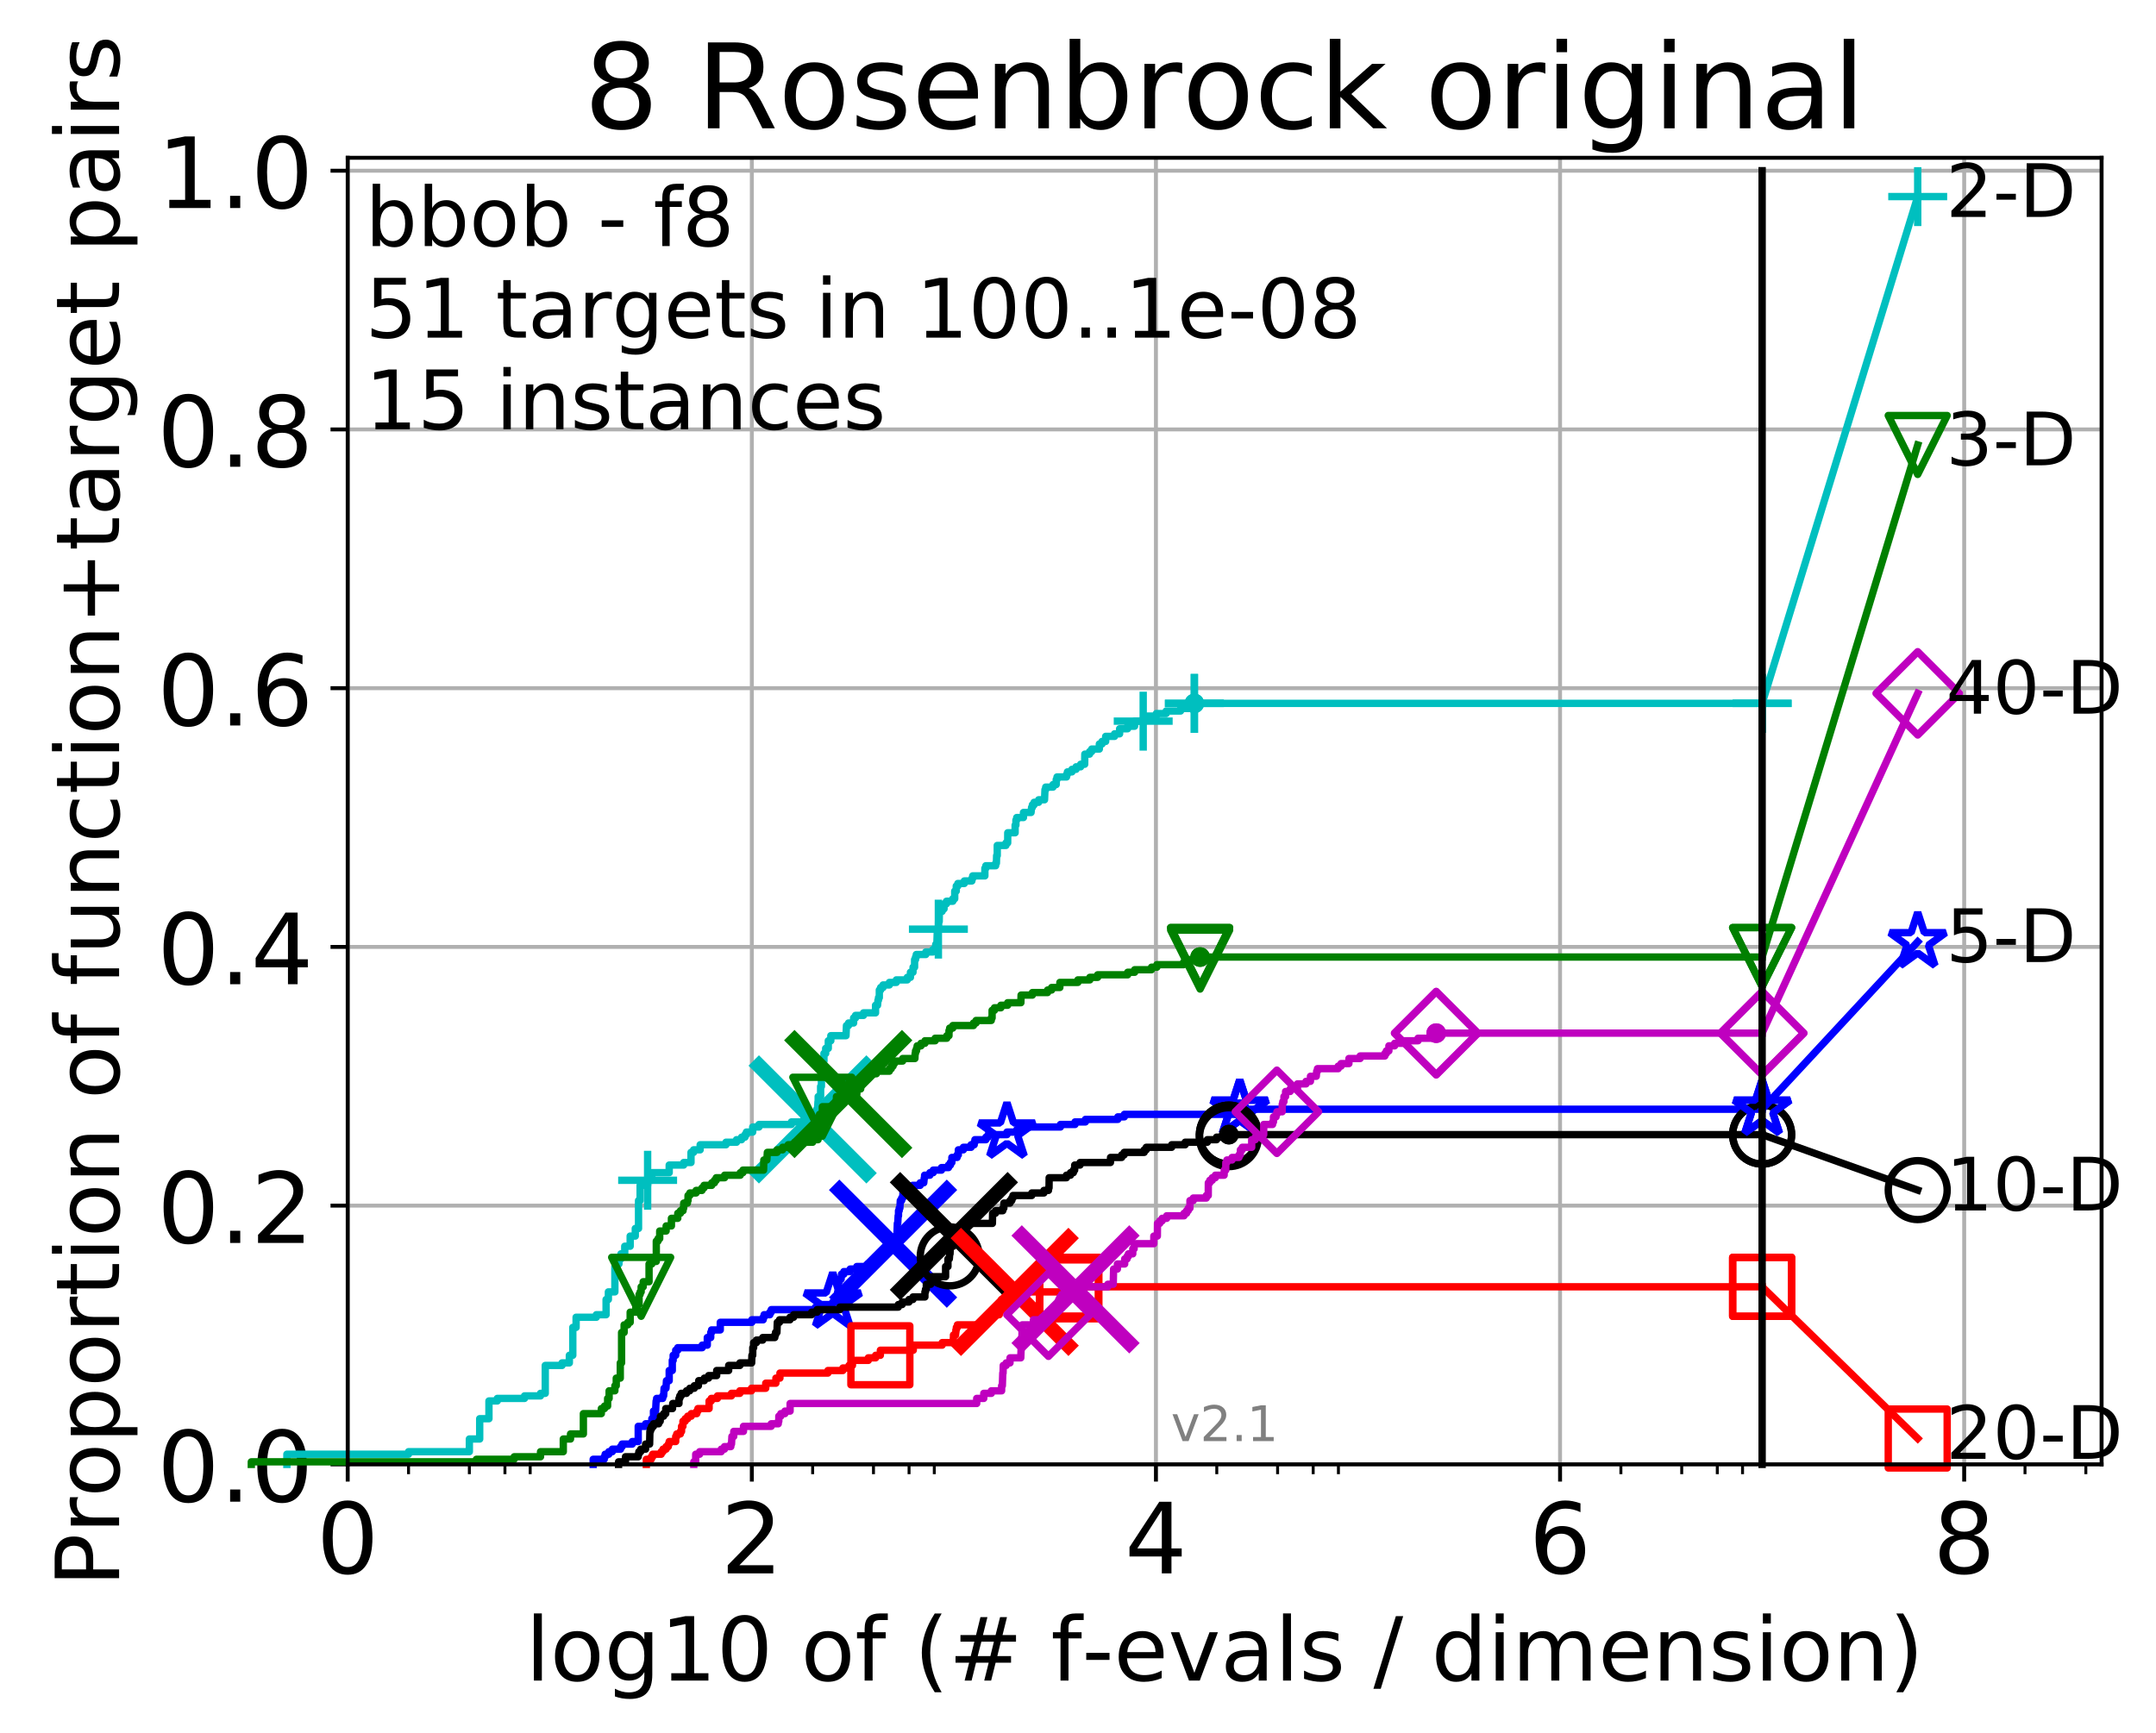<?xml version="1.0" encoding="utf-8" standalone="no"?>
<!DOCTYPE svg PUBLIC "-//W3C//DTD SVG 1.1//EN"
  "http://www.w3.org/Graphics/SVG/1.1/DTD/svg11.dtd">
<!-- Created with matplotlib (http://matplotlib.org/) -->
<svg height="353pt" version="1.1" viewBox="0 0 439 353" width="439pt" xmlns="http://www.w3.org/2000/svg" xmlns:xlink="http://www.w3.org/1999/xlink">
 <defs>
  <style type="text/css">
*{stroke-linecap:butt;stroke-linejoin:round;}
  </style>
 </defs>
 <g id="figure_1">
  <g id="patch_1">
   <path d="M 0 353.222 
L 439.489 353.222 
L 439.489 0 
L 0 0 
z
" style="fill:#ffffff;"/>
  </g>
  <g id="axes_1">
   <g id="patch_2">
    <path d="M 70.8 298.245 
L 427.92 298.245 
L 427.92 32.133 
L 70.8 32.133 
z
" style="fill:#ffffff;"/>
   </g>
   <g id="matplotlib.axis_1">
    <g id="xtick_1">
     <g id="line2d_1">
      <path clip-path="url(#p19d2530287)" d="M 70.8 298.245 
L 70.8 32.133 
" style="fill:none;stroke:#b0b0b0;stroke-linecap:square;stroke-width:0.8;"/>
     </g>
     <g id="line2d_2">
      <defs>
       <path d="M 0 0 
L 0 3.5 
" id="md1c1c98579" style="stroke:#000000;stroke-width:0.8;"/>
      </defs>
      <g>
       <use style="stroke:#000000;stroke-width:0.8;" x="70.8" xlink:href="#md1c1c98579" y="298.245"/>
      </g>
     </g>
     <g id="text_1">
      <!-- 0 -->
      <defs>
       <path d="M 31.781 66.406 
Q 24.172 66.406 20.328 58.906 
Q 16.5 51.422 16.5 36.375 
Q 16.5 21.391 20.328 13.891 
Q 24.172 6.391 31.781 6.391 
Q 39.453 6.391 43.281 13.891 
Q 47.125 21.391 47.125 36.375 
Q 47.125 51.422 43.281 58.906 
Q 39.453 66.406 31.781 66.406 
M 31.781 74.219 
Q 44.047 74.219 50.516 64.516 
Q 56.984 54.828 56.984 36.375 
Q 56.984 17.969 50.516 8.266 
Q 44.047 -1.422 31.781 -1.422 
Q 19.531 -1.422 13.062 8.266 
Q 6.594 17.969 6.594 36.375 
Q 6.594 54.828 13.062 64.516 
Q 19.531 74.219 31.781 74.219 
" id="DejaVuSans-30"/>
      </defs>
      <g transform="translate(64.438 320.442)scale(0.2 -0.2)">
       <use xlink:href="#DejaVuSans-30"/>
      </g>
     </g>
    </g>
    <g id="xtick_2">
     <g id="line2d_3">
      <path clip-path="url(#p19d2530287)" d="M 153.086 298.245 
L 153.086 32.133 
" style="fill:none;stroke:#b0b0b0;stroke-linecap:square;stroke-width:0.8;"/>
     </g>
     <g id="line2d_4">
      <g>
       <use style="stroke:#000000;stroke-width:0.8;" x="153.086" xlink:href="#md1c1c98579" y="298.245"/>
      </g>
     </g>
     <g id="text_2">
      <!-- 2 -->
      <defs>
       <path d="M 19.188 8.297 
L 53.609 8.297 
L 53.609 0 
L 7.328 0 
L 7.328 8.297 
Q 12.938 14.109 22.625 23.891 
Q 32.328 33.688 34.812 36.531 
Q 39.547 41.844 41.422 45.531 
Q 43.312 49.219 43.312 52.781 
Q 43.312 58.594 39.234 62.25 
Q 35.156 65.922 28.609 65.922 
Q 23.969 65.922 18.812 64.312 
Q 13.672 62.703 7.812 59.422 
L 7.812 69.391 
Q 13.766 71.781 18.938 73 
Q 24.125 74.219 28.422 74.219 
Q 39.75 74.219 46.484 68.547 
Q 53.219 62.891 53.219 53.422 
Q 53.219 48.922 51.531 44.891 
Q 49.859 40.875 45.406 35.406 
Q 44.188 33.984 37.641 27.219 
Q 31.109 20.453 19.188 8.297 
" id="DejaVuSans-32"/>
      </defs>
      <g transform="translate(146.723 320.442)scale(0.2 -0.2)">
       <use xlink:href="#DejaVuSans-32"/>
      </g>
     </g>
    </g>
    <g id="xtick_3">
     <g id="line2d_5">
      <path clip-path="url(#p19d2530287)" d="M 235.371 298.245 
L 235.371 32.133 
" style="fill:none;stroke:#b0b0b0;stroke-linecap:square;stroke-width:0.8;"/>
     </g>
     <g id="line2d_6">
      <g>
       <use style="stroke:#000000;stroke-width:0.8;" x="235.371" xlink:href="#md1c1c98579" y="298.245"/>
      </g>
     </g>
     <g id="text_3">
      <!-- 4 -->
      <defs>
       <path d="M 37.797 64.312 
L 12.891 25.391 
L 37.797 25.391 
z
M 35.203 72.906 
L 47.609 72.906 
L 47.609 25.391 
L 58.016 25.391 
L 58.016 17.188 
L 47.609 17.188 
L 47.609 0 
L 37.797 0 
L 37.797 17.188 
L 4.891 17.188 
L 4.891 26.703 
z
" id="DejaVuSans-34"/>
      </defs>
      <g transform="translate(229.009 320.442)scale(0.2 -0.2)">
       <use xlink:href="#DejaVuSans-34"/>
      </g>
     </g>
    </g>
    <g id="xtick_4">
     <g id="line2d_7">
      <path clip-path="url(#p19d2530287)" d="M 317.657 298.245 
L 317.657 32.133 
" style="fill:none;stroke:#b0b0b0;stroke-linecap:square;stroke-width:0.8;"/>
     </g>
     <g id="line2d_8">
      <g>
       <use style="stroke:#000000;stroke-width:0.8;" x="317.657" xlink:href="#md1c1c98579" y="298.245"/>
      </g>
     </g>
     <g id="text_4">
      <!-- 6 -->
      <defs>
       <path d="M 33.016 40.375 
Q 26.375 40.375 22.484 35.828 
Q 18.609 31.297 18.609 23.391 
Q 18.609 15.531 22.484 10.953 
Q 26.375 6.391 33.016 6.391 
Q 39.656 6.391 43.531 10.953 
Q 47.406 15.531 47.406 23.391 
Q 47.406 31.297 43.531 35.828 
Q 39.656 40.375 33.016 40.375 
M 52.594 71.297 
L 52.594 62.312 
Q 48.875 64.062 45.094 64.984 
Q 41.312 65.922 37.594 65.922 
Q 27.828 65.922 22.672 59.328 
Q 17.531 52.734 16.797 39.406 
Q 19.672 43.656 24.016 45.922 
Q 28.375 48.188 33.594 48.188 
Q 44.578 48.188 50.953 41.516 
Q 57.328 34.859 57.328 23.391 
Q 57.328 12.156 50.688 5.359 
Q 44.047 -1.422 33.016 -1.422 
Q 20.359 -1.422 13.672 8.266 
Q 6.984 17.969 6.984 36.375 
Q 6.984 53.656 15.188 63.938 
Q 23.391 74.219 37.203 74.219 
Q 40.922 74.219 44.703 73.484 
Q 48.484 72.75 52.594 71.297 
" id="DejaVuSans-36"/>
      </defs>
      <g transform="translate(311.295 320.442)scale(0.2 -0.2)">
       <use xlink:href="#DejaVuSans-36"/>
      </g>
     </g>
    </g>
    <g id="xtick_5">
     <g id="line2d_9">
      <path clip-path="url(#p19d2530287)" d="M 399.943 298.245 
L 399.943 32.133 
" style="fill:none;stroke:#b0b0b0;stroke-linecap:square;stroke-width:0.8;"/>
     </g>
     <g id="line2d_10">
      <g>
       <use style="stroke:#000000;stroke-width:0.8;" x="399.943" xlink:href="#md1c1c98579" y="298.245"/>
      </g>
     </g>
     <g id="text_5">
      <!-- 8 -->
      <defs>
       <path d="M 31.781 34.625 
Q 24.75 34.625 20.719 30.859 
Q 16.703 27.094 16.703 20.516 
Q 16.703 13.922 20.719 10.156 
Q 24.75 6.391 31.781 6.391 
Q 38.812 6.391 42.859 10.172 
Q 46.922 13.969 46.922 20.516 
Q 46.922 27.094 42.891 30.859 
Q 38.875 34.625 31.781 34.625 
M 21.922 38.812 
Q 15.578 40.375 12.031 44.719 
Q 8.5 49.078 8.5 55.328 
Q 8.5 64.062 14.719 69.141 
Q 20.953 74.219 31.781 74.219 
Q 42.672 74.219 48.875 69.141 
Q 55.078 64.062 55.078 55.328 
Q 55.078 49.078 51.531 44.719 
Q 48 40.375 41.703 38.812 
Q 48.828 37.156 52.797 32.312 
Q 56.781 27.484 56.781 20.516 
Q 56.781 9.906 50.312 4.234 
Q 43.844 -1.422 31.781 -1.422 
Q 19.734 -1.422 13.25 4.234 
Q 6.781 9.906 6.781 20.516 
Q 6.781 27.484 10.781 32.312 
Q 14.797 37.156 21.922 38.812 
M 18.312 54.391 
Q 18.312 48.734 21.844 45.562 
Q 25.391 42.391 31.781 42.391 
Q 38.141 42.391 41.719 45.562 
Q 45.312 48.734 45.312 54.391 
Q 45.312 60.062 41.719 63.234 
Q 38.141 66.406 31.781 66.406 
Q 25.391 66.406 21.844 63.234 
Q 18.312 60.062 18.312 54.391 
" id="DejaVuSans-38"/>
      </defs>
      <g transform="translate(393.58 320.442)scale(0.2 -0.2)">
       <use xlink:href="#DejaVuSans-38"/>
      </g>
     </g>
    </g>
    <g id="xtick_6">
     <g id="line2d_11">
      <defs>
       <path d="M 0 0 
L 0 2 
" id="mdb70861230" style="stroke:#000000;stroke-width:0.6;"/>
      </defs>
      <g>
       <use style="stroke:#000000;stroke-width:0.6;" x="83.185" xlink:href="#mdb70861230" y="298.245"/>
      </g>
     </g>
    </g>
    <g id="xtick_7">
     <g id="line2d_12">
      <g>
       <use style="stroke:#000000;stroke-width:0.6;" x="95.57" xlink:href="#mdb70861230" y="298.245"/>
      </g>
     </g>
    </g>
    <g id="xtick_8">
     <g id="line2d_13">
      <g>
       <use style="stroke:#000000;stroke-width:0.6;" x="102.815" xlink:href="#mdb70861230" y="298.245"/>
      </g>
     </g>
    </g>
    <g id="xtick_9">
     <g id="line2d_14">
      <g>
       <use style="stroke:#000000;stroke-width:0.6;" x="107.956" xlink:href="#mdb70861230" y="298.245"/>
      </g>
     </g>
    </g>
    <g id="xtick_10">
     <g id="line2d_15">
      <g>
       <use style="stroke:#000000;stroke-width:0.6;" x="165.471" xlink:href="#mdb70861230" y="298.245"/>
      </g>
     </g>
    </g>
    <g id="xtick_11">
     <g id="line2d_16">
      <g>
       <use style="stroke:#000000;stroke-width:0.6;" x="177.856" xlink:href="#mdb70861230" y="298.245"/>
      </g>
     </g>
    </g>
    <g id="xtick_12">
     <g id="line2d_17">
      <g>
       <use style="stroke:#000000;stroke-width:0.6;" x="185.101" xlink:href="#mdb70861230" y="298.245"/>
      </g>
     </g>
    </g>
    <g id="xtick_13">
     <g id="line2d_18">
      <g>
       <use style="stroke:#000000;stroke-width:0.6;" x="190.241" xlink:href="#mdb70861230" y="298.245"/>
      </g>
     </g>
    </g>
    <g id="xtick_14">
     <g id="line2d_19">
      <g>
       <use style="stroke:#000000;stroke-width:0.6;" x="247.757" xlink:href="#mdb70861230" y="298.245"/>
      </g>
     </g>
    </g>
    <g id="xtick_15">
     <g id="line2d_20">
      <g>
       <use style="stroke:#000000;stroke-width:0.6;" x="260.142" xlink:href="#mdb70861230" y="298.245"/>
      </g>
     </g>
    </g>
    <g id="xtick_16">
     <g id="line2d_21">
      <g>
       <use style="stroke:#000000;stroke-width:0.6;" x="267.387" xlink:href="#mdb70861230" y="298.245"/>
      </g>
     </g>
    </g>
    <g id="xtick_17">
     <g id="line2d_22">
      <g>
       <use style="stroke:#000000;stroke-width:0.6;" x="272.527" xlink:href="#mdb70861230" y="298.245"/>
      </g>
     </g>
    </g>
    <g id="xtick_18">
     <g id="line2d_23">
      <g>
       <use style="stroke:#000000;stroke-width:0.6;" x="330.042" xlink:href="#mdb70861230" y="298.245"/>
      </g>
     </g>
    </g>
    <g id="xtick_19">
     <g id="line2d_24">
      <g>
       <use style="stroke:#000000;stroke-width:0.6;" x="342.428" xlink:href="#mdb70861230" y="298.245"/>
      </g>
     </g>
    </g>
    <g id="xtick_20">
     <g id="line2d_25">
      <g>
       <use style="stroke:#000000;stroke-width:0.6;" x="349.673" xlink:href="#mdb70861230" y="298.245"/>
      </g>
     </g>
    </g>
    <g id="xtick_21">
     <g id="line2d_26">
      <g>
       <use style="stroke:#000000;stroke-width:0.6;" x="354.813" xlink:href="#mdb70861230" y="298.245"/>
      </g>
     </g>
    </g>
    <g id="xtick_22">
     <g id="line2d_27">
      <g>
       <use style="stroke:#000000;stroke-width:0.6;" x="412.328" xlink:href="#mdb70861230" y="298.245"/>
      </g>
     </g>
    </g>
    <g id="xtick_23">
     <g id="line2d_28">
      <g>
       <use style="stroke:#000000;stroke-width:0.6;" x="424.713" xlink:href="#mdb70861230" y="298.245"/>
      </g>
     </g>
    </g>
    <g id="text_6">
     <!-- log10 of (# f-evals / dimension) -->
     <defs>
      <path d="M 9.422 75.984 
L 18.406 75.984 
L 18.406 0 
L 9.422 0 
z
" id="DejaVuSans-6c"/>
      <path d="M 30.609 48.391 
Q 23.391 48.391 19.188 42.75 
Q 14.984 37.109 14.984 27.297 
Q 14.984 17.484 19.156 11.844 
Q 23.344 6.203 30.609 6.203 
Q 37.797 6.203 41.984 11.859 
Q 46.188 17.531 46.188 27.297 
Q 46.188 37.016 41.984 42.703 
Q 37.797 48.391 30.609 48.391 
M 30.609 56 
Q 42.328 56 49.016 48.375 
Q 55.719 40.766 55.719 27.297 
Q 55.719 13.875 49.016 6.219 
Q 42.328 -1.422 30.609 -1.422 
Q 18.844 -1.422 12.172 6.219 
Q 5.516 13.875 5.516 27.297 
Q 5.516 40.766 12.172 48.375 
Q 18.844 56 30.609 56 
" id="DejaVuSans-6f"/>
      <path d="M 45.406 27.984 
Q 45.406 37.75 41.375 43.109 
Q 37.359 48.484 30.078 48.484 
Q 22.859 48.484 18.828 43.109 
Q 14.797 37.75 14.797 27.984 
Q 14.797 18.266 18.828 12.891 
Q 22.859 7.516 30.078 7.516 
Q 37.359 7.516 41.375 12.891 
Q 45.406 18.266 45.406 27.984 
M 54.391 6.781 
Q 54.391 -7.172 48.188 -13.984 
Q 42 -20.797 29.203 -20.797 
Q 24.469 -20.797 20.266 -20.094 
Q 16.062 -19.391 12.109 -17.922 
L 12.109 -9.188 
Q 16.062 -11.328 19.922 -12.344 
Q 23.781 -13.375 27.781 -13.375 
Q 36.625 -13.375 41.016 -8.766 
Q 45.406 -4.156 45.406 5.172 
L 45.406 9.625 
Q 42.625 4.781 38.281 2.391 
Q 33.938 0 27.875 0 
Q 17.828 0 11.672 7.656 
Q 5.516 15.328 5.516 27.984 
Q 5.516 40.672 11.672 48.328 
Q 17.828 56 27.875 56 
Q 33.938 56 38.281 53.609 
Q 42.625 51.219 45.406 46.391 
L 45.406 54.688 
L 54.391 54.688 
z
" id="DejaVuSans-67"/>
      <path d="M 12.406 8.297 
L 28.516 8.297 
L 28.516 63.922 
L 10.984 60.406 
L 10.984 69.391 
L 28.422 72.906 
L 38.281 72.906 
L 38.281 8.297 
L 54.391 8.297 
L 54.391 0 
L 12.406 0 
z
" id="DejaVuSans-31"/>
      <path id="DejaVuSans-20"/>
      <path d="M 37.109 75.984 
L 37.109 68.5 
L 28.516 68.5 
Q 23.688 68.5 21.797 66.547 
Q 19.922 64.594 19.922 59.516 
L 19.922 54.688 
L 34.719 54.688 
L 34.719 47.703 
L 19.922 47.703 
L 19.922 0 
L 10.891 0 
L 10.891 47.703 
L 2.297 47.703 
L 2.297 54.688 
L 10.891 54.688 
L 10.891 58.5 
Q 10.891 67.625 15.141 71.797 
Q 19.391 75.984 28.609 75.984 
z
" id="DejaVuSans-66"/>
      <path d="M 31 75.875 
Q 24.469 64.656 21.281 53.656 
Q 18.109 42.672 18.109 31.391 
Q 18.109 20.125 21.312 9.062 
Q 24.516 -2 31 -13.188 
L 23.188 -13.188 
Q 15.875 -1.703 12.234 9.375 
Q 8.594 20.453 8.594 31.391 
Q 8.594 42.281 12.203 53.312 
Q 15.828 64.359 23.188 75.875 
z
" id="DejaVuSans-28"/>
      <path d="M 51.125 44 
L 36.922 44 
L 32.812 27.688 
L 47.125 27.688 
z
M 43.797 71.781 
L 38.719 51.516 
L 52.984 51.516 
L 58.109 71.781 
L 65.922 71.781 
L 60.891 51.516 
L 76.125 51.516 
L 76.125 44 
L 58.984 44 
L 54.984 27.688 
L 70.516 27.688 
L 70.516 20.219 
L 53.078 20.219 
L 48 0 
L 40.188 0 
L 45.219 20.219 
L 30.906 20.219 
L 25.875 0 
L 18.016 0 
L 23.094 20.219 
L 7.719 20.219 
L 7.719 27.688 
L 24.906 27.688 
L 29 44 
L 13.281 44 
L 13.281 51.516 
L 30.906 51.516 
L 35.891 71.781 
z
" id="DejaVuSans-23"/>
      <path d="M 4.891 31.391 
L 31.203 31.391 
L 31.203 23.391 
L 4.891 23.391 
z
" id="DejaVuSans-2d"/>
      <path d="M 56.203 29.594 
L 56.203 25.203 
L 14.891 25.203 
Q 15.484 15.922 20.484 11.062 
Q 25.484 6.203 34.422 6.203 
Q 39.594 6.203 44.453 7.469 
Q 49.312 8.734 54.109 11.281 
L 54.109 2.781 
Q 49.266 0.734 44.188 -0.344 
Q 39.109 -1.422 33.891 -1.422 
Q 20.797 -1.422 13.156 6.188 
Q 5.516 13.812 5.516 26.812 
Q 5.516 40.234 12.766 48.109 
Q 20.016 56 32.328 56 
Q 43.359 56 49.781 48.891 
Q 56.203 41.797 56.203 29.594 
M 47.219 32.234 
Q 47.125 39.594 43.094 43.984 
Q 39.062 48.391 32.422 48.391 
Q 24.906 48.391 20.391 44.141 
Q 15.875 39.891 15.188 32.172 
z
" id="DejaVuSans-65"/>
      <path d="M 2.984 54.688 
L 12.5 54.688 
L 29.594 8.797 
L 46.688 54.688 
L 56.203 54.688 
L 35.688 0 
L 23.484 0 
z
" id="DejaVuSans-76"/>
      <path d="M 34.281 27.484 
Q 23.391 27.484 19.188 25 
Q 14.984 22.516 14.984 16.5 
Q 14.984 11.719 18.141 8.906 
Q 21.297 6.109 26.703 6.109 
Q 34.188 6.109 38.703 11.406 
Q 43.219 16.703 43.219 25.484 
L 43.219 27.484 
z
M 52.203 31.203 
L 52.203 0 
L 43.219 0 
L 43.219 8.297 
Q 40.141 3.328 35.547 0.953 
Q 30.953 -1.422 24.312 -1.422 
Q 15.922 -1.422 10.953 3.297 
Q 6 8.016 6 15.922 
Q 6 25.141 12.172 29.828 
Q 18.359 34.516 30.609 34.516 
L 43.219 34.516 
L 43.219 35.406 
Q 43.219 41.609 39.141 45 
Q 35.062 48.391 27.688 48.391 
Q 23 48.391 18.547 47.266 
Q 14.109 46.141 10.016 43.891 
L 10.016 52.203 
Q 14.938 54.109 19.578 55.047 
Q 24.219 56 28.609 56 
Q 40.484 56 46.344 49.844 
Q 52.203 43.703 52.203 31.203 
" id="DejaVuSans-61"/>
      <path d="M 44.281 53.078 
L 44.281 44.578 
Q 40.484 46.531 36.375 47.5 
Q 32.281 48.484 27.875 48.484 
Q 21.188 48.484 17.844 46.438 
Q 14.5 44.391 14.5 40.281 
Q 14.5 37.156 16.891 35.375 
Q 19.281 33.594 26.516 31.984 
L 29.594 31.297 
Q 39.156 29.25 43.188 25.516 
Q 47.219 21.781 47.219 15.094 
Q 47.219 7.469 41.188 3.016 
Q 35.156 -1.422 24.609 -1.422 
Q 20.219 -1.422 15.453 -0.562 
Q 10.688 0.297 5.422 2 
L 5.422 11.281 
Q 10.406 8.688 15.234 7.391 
Q 20.062 6.109 24.812 6.109 
Q 31.156 6.109 34.562 8.281 
Q 37.984 10.453 37.984 14.406 
Q 37.984 18.062 35.516 20.016 
Q 33.062 21.969 24.703 23.781 
L 21.578 24.516 
Q 13.234 26.266 9.516 29.906 
Q 5.812 33.547 5.812 39.891 
Q 5.812 47.609 11.281 51.797 
Q 16.75 56 26.812 56 
Q 31.781 56 36.172 55.266 
Q 40.578 54.547 44.281 53.078 
" id="DejaVuSans-73"/>
      <path d="M 25.391 72.906 
L 33.688 72.906 
L 8.297 -9.281 
L 0 -9.281 
z
" id="DejaVuSans-2f"/>
      <path d="M 45.406 46.391 
L 45.406 75.984 
L 54.391 75.984 
L 54.391 0 
L 45.406 0 
L 45.406 8.203 
Q 42.578 3.328 38.25 0.953 
Q 33.938 -1.422 27.875 -1.422 
Q 17.969 -1.422 11.734 6.484 
Q 5.516 14.406 5.516 27.297 
Q 5.516 40.188 11.734 48.094 
Q 17.969 56 27.875 56 
Q 33.938 56 38.25 53.625 
Q 42.578 51.266 45.406 46.391 
M 14.797 27.297 
Q 14.797 17.391 18.875 11.75 
Q 22.953 6.109 30.078 6.109 
Q 37.203 6.109 41.297 11.75 
Q 45.406 17.391 45.406 27.297 
Q 45.406 37.203 41.297 42.844 
Q 37.203 48.484 30.078 48.484 
Q 22.953 48.484 18.875 42.844 
Q 14.797 37.203 14.797 27.297 
" id="DejaVuSans-64"/>
      <path d="M 9.422 54.688 
L 18.406 54.688 
L 18.406 0 
L 9.422 0 
z
M 9.422 75.984 
L 18.406 75.984 
L 18.406 64.594 
L 9.422 64.594 
z
" id="DejaVuSans-69"/>
      <path d="M 52 44.188 
Q 55.375 50.25 60.062 53.125 
Q 64.75 56 71.094 56 
Q 79.641 56 84.281 50.016 
Q 88.922 44.047 88.922 33.016 
L 88.922 0 
L 79.891 0 
L 79.891 32.719 
Q 79.891 40.578 77.094 44.375 
Q 74.312 48.188 68.609 48.188 
Q 61.625 48.188 57.562 43.547 
Q 53.516 38.922 53.516 30.906 
L 53.516 0 
L 44.484 0 
L 44.484 32.719 
Q 44.484 40.625 41.703 44.406 
Q 38.922 48.188 33.109 48.188 
Q 26.219 48.188 22.156 43.531 
Q 18.109 38.875 18.109 30.906 
L 18.109 0 
L 9.078 0 
L 9.078 54.688 
L 18.109 54.688 
L 18.109 46.188 
Q 21.188 51.219 25.484 53.609 
Q 29.781 56 35.688 56 
Q 41.656 56 45.828 52.969 
Q 50 49.953 52 44.188 
" id="DejaVuSans-6d"/>
      <path d="M 54.891 33.016 
L 54.891 0 
L 45.906 0 
L 45.906 32.719 
Q 45.906 40.484 42.875 44.328 
Q 39.844 48.188 33.797 48.188 
Q 26.516 48.188 22.312 43.547 
Q 18.109 38.922 18.109 30.906 
L 18.109 0 
L 9.078 0 
L 9.078 54.688 
L 18.109 54.688 
L 18.109 46.188 
Q 21.344 51.125 25.703 53.562 
Q 30.078 56 35.797 56 
Q 45.219 56 50.047 50.172 
Q 54.891 44.344 54.891 33.016 
" id="DejaVuSans-6e"/>
      <path d="M 8.016 75.875 
L 15.828 75.875 
Q 23.141 64.359 26.781 53.312 
Q 30.422 42.281 30.422 31.391 
Q 30.422 20.453 26.781 9.375 
Q 23.141 -1.703 15.828 -13.188 
L 8.016 -13.188 
Q 14.5 -2 17.703 9.062 
Q 20.906 20.125 20.906 31.391 
Q 20.906 42.672 17.703 53.656 
Q 14.5 64.656 8.016 75.875 
" id="DejaVuSans-29"/>
     </defs>
     <g transform="translate(107.015 342.279)scale(0.18 -0.18)">
      <use xlink:href="#DejaVuSans-6c"/>
      <use x="27.783" xlink:href="#DejaVuSans-6f"/>
      <use x="88.965" xlink:href="#DejaVuSans-67"/>
      <use x="152.441" xlink:href="#DejaVuSans-31"/>
      <use x="216.064" xlink:href="#DejaVuSans-30"/>
      <use x="279.688" xlink:href="#DejaVuSans-20"/>
      <use x="311.475" xlink:href="#DejaVuSans-6f"/>
      <use x="372.656" xlink:href="#DejaVuSans-66"/>
      <use x="407.861" xlink:href="#DejaVuSans-20"/>
      <use x="439.648" xlink:href="#DejaVuSans-28"/>
      <use x="478.662" xlink:href="#DejaVuSans-23"/>
      <use x="562.451" xlink:href="#DejaVuSans-20"/>
      <use x="594.238" xlink:href="#DejaVuSans-66"/>
      <use x="629.365" xlink:href="#DejaVuSans-2d"/>
      <use x="665.449" xlink:href="#DejaVuSans-65"/>
      <use x="726.973" xlink:href="#DejaVuSans-76"/>
      <use x="786.152" xlink:href="#DejaVuSans-61"/>
      <use x="847.432" xlink:href="#DejaVuSans-6c"/>
      <use x="875.215" xlink:href="#DejaVuSans-73"/>
      <use x="927.314" xlink:href="#DejaVuSans-20"/>
      <use x="959.102" xlink:href="#DejaVuSans-2f"/>
      <use x="992.793" xlink:href="#DejaVuSans-20"/>
      <use x="1024.58" xlink:href="#DejaVuSans-64"/>
      <use x="1088.057" xlink:href="#DejaVuSans-69"/>
      <use x="1115.84" xlink:href="#DejaVuSans-6d"/>
      <use x="1213.252" xlink:href="#DejaVuSans-65"/>
      <use x="1274.775" xlink:href="#DejaVuSans-6e"/>
      <use x="1338.154" xlink:href="#DejaVuSans-73"/>
      <use x="1390.254" xlink:href="#DejaVuSans-69"/>
      <use x="1418.037" xlink:href="#DejaVuSans-6f"/>
      <use x="1479.219" xlink:href="#DejaVuSans-6e"/>
      <use x="1542.598" xlink:href="#DejaVuSans-29"/>
     </g>
    </g>
   </g>
   <g id="matplotlib.axis_2">
    <g id="ytick_1">
     <g id="line2d_29">
      <path clip-path="url(#p19d2530287)" d="M 70.8 298.245 
L 427.92 298.245 
" style="fill:none;stroke:#b0b0b0;stroke-linecap:square;stroke-width:0.8;"/>
     </g>
     <g id="line2d_30">
      <defs>
       <path d="M 0 0 
L -3.5 0 
" id="m5bcb186b6e" style="stroke:#000000;stroke-width:0.8;"/>
      </defs>
      <g>
       <use style="stroke:#000000;stroke-width:0.8;" x="70.8" xlink:href="#m5bcb186b6e" y="298.245"/>
      </g>
     </g>
     <g id="text_7">
      <!-- 0.0 -->
      <defs>
       <path d="M 10.688 12.406 
L 21 12.406 
L 21 0 
L 10.688 0 
z
" id="DejaVuSans-2e"/>
      </defs>
      <g transform="translate(31.994 305.844)scale(0.2 -0.2)">
       <use xlink:href="#DejaVuSans-30"/>
       <use x="63.623" xlink:href="#DejaVuSans-2e"/>
       <use x="95.41" xlink:href="#DejaVuSans-30"/>
      </g>
     </g>
    </g>
    <g id="ytick_2">
     <g id="line2d_31">
      <path clip-path="url(#p19d2530287)" d="M 70.8 245.55 
L 427.92 245.55 
" style="fill:none;stroke:#b0b0b0;stroke-linecap:square;stroke-width:0.8;"/>
     </g>
     <g id="line2d_32">
      <g>
       <use style="stroke:#000000;stroke-width:0.8;" x="70.8" xlink:href="#m5bcb186b6e" y="245.55"/>
      </g>
     </g>
     <g id="text_8">
      <!-- 0.2 -->
      <g transform="translate(31.994 253.148)scale(0.2 -0.2)">
       <use xlink:href="#DejaVuSans-30"/>
       <use x="63.623" xlink:href="#DejaVuSans-2e"/>
       <use x="95.41" xlink:href="#DejaVuSans-32"/>
      </g>
     </g>
    </g>
    <g id="ytick_3">
     <g id="line2d_33">
      <path clip-path="url(#p19d2530287)" d="M 70.8 192.854 
L 427.92 192.854 
" style="fill:none;stroke:#b0b0b0;stroke-linecap:square;stroke-width:0.8;"/>
     </g>
     <g id="line2d_34">
      <g>
       <use style="stroke:#000000;stroke-width:0.8;" x="70.8" xlink:href="#m5bcb186b6e" y="192.854"/>
      </g>
     </g>
     <g id="text_9">
      <!-- 0.4 -->
      <g transform="translate(31.994 200.453)scale(0.2 -0.2)">
       <use xlink:href="#DejaVuSans-30"/>
       <use x="63.623" xlink:href="#DejaVuSans-2e"/>
       <use x="95.41" xlink:href="#DejaVuSans-34"/>
      </g>
     </g>
    </g>
    <g id="ytick_4">
     <g id="line2d_35">
      <path clip-path="url(#p19d2530287)" d="M 70.8 140.159 
L 427.92 140.159 
" style="fill:none;stroke:#b0b0b0;stroke-linecap:square;stroke-width:0.8;"/>
     </g>
     <g id="line2d_36">
      <g>
       <use style="stroke:#000000;stroke-width:0.8;" x="70.8" xlink:href="#m5bcb186b6e" y="140.159"/>
      </g>
     </g>
     <g id="text_10">
      <!-- 0.6 -->
      <g transform="translate(31.994 147.757)scale(0.2 -0.2)">
       <use xlink:href="#DejaVuSans-30"/>
       <use x="63.623" xlink:href="#DejaVuSans-2e"/>
       <use x="95.41" xlink:href="#DejaVuSans-36"/>
      </g>
     </g>
    </g>
    <g id="ytick_5">
     <g id="line2d_37">
      <path clip-path="url(#p19d2530287)" d="M 70.8 87.464 
L 427.92 87.464 
" style="fill:none;stroke:#b0b0b0;stroke-linecap:square;stroke-width:0.8;"/>
     </g>
     <g id="line2d_38">
      <g>
       <use style="stroke:#000000;stroke-width:0.8;" x="70.8" xlink:href="#m5bcb186b6e" y="87.464"/>
      </g>
     </g>
     <g id="text_11">
      <!-- 0.8 -->
      <g transform="translate(31.994 95.062)scale(0.2 -0.2)">
       <use xlink:href="#DejaVuSans-30"/>
       <use x="63.623" xlink:href="#DejaVuSans-2e"/>
       <use x="95.41" xlink:href="#DejaVuSans-38"/>
      </g>
     </g>
    </g>
    <g id="ytick_6">
     <g id="line2d_39">
      <path clip-path="url(#p19d2530287)" d="M 70.8 34.768 
L 427.92 34.768 
" style="fill:none;stroke:#b0b0b0;stroke-linecap:square;stroke-width:0.8;"/>
     </g>
     <g id="line2d_40">
      <g>
       <use style="stroke:#000000;stroke-width:0.8;" x="70.8" xlink:href="#m5bcb186b6e" y="34.768"/>
      </g>
     </g>
     <g id="text_12">
      <!-- 1.0 -->
      <g transform="translate(31.994 42.367)scale(0.2 -0.2)">
       <use xlink:href="#DejaVuSans-31"/>
       <use x="63.623" xlink:href="#DejaVuSans-2e"/>
       <use x="95.41" xlink:href="#DejaVuSans-30"/>
      </g>
     </g>
    </g>
    <g id="text_13">
     <!-- Proportion of function+target pairs -->
     <defs>
      <path d="M 19.672 64.797 
L 19.672 37.406 
L 32.078 37.406 
Q 38.969 37.406 42.719 40.969 
Q 46.484 44.531 46.484 51.125 
Q 46.484 57.672 42.719 61.234 
Q 38.969 64.797 32.078 64.797 
z
M 9.812 72.906 
L 32.078 72.906 
Q 44.344 72.906 50.609 67.359 
Q 56.891 61.812 56.891 51.125 
Q 56.891 40.328 50.609 34.812 
Q 44.344 29.297 32.078 29.297 
L 19.672 29.297 
L 19.672 0 
L 9.812 0 
z
" id="DejaVuSans-50"/>
      <path d="M 41.109 46.297 
Q 39.594 47.172 37.812 47.578 
Q 36.031 48 33.891 48 
Q 26.266 48 22.188 43.047 
Q 18.109 38.094 18.109 28.812 
L 18.109 0 
L 9.078 0 
L 9.078 54.688 
L 18.109 54.688 
L 18.109 46.188 
Q 20.953 51.172 25.484 53.578 
Q 30.031 56 36.531 56 
Q 37.453 56 38.578 55.875 
Q 39.703 55.766 41.062 55.516 
z
" id="DejaVuSans-72"/>
      <path d="M 18.109 8.203 
L 18.109 -20.797 
L 9.078 -20.797 
L 9.078 54.688 
L 18.109 54.688 
L 18.109 46.391 
Q 20.953 51.266 25.266 53.625 
Q 29.594 56 35.594 56 
Q 45.562 56 51.781 48.094 
Q 58.016 40.188 58.016 27.297 
Q 58.016 14.406 51.781 6.484 
Q 45.562 -1.422 35.594 -1.422 
Q 29.594 -1.422 25.266 0.953 
Q 20.953 3.328 18.109 8.203 
M 48.688 27.297 
Q 48.688 37.203 44.609 42.844 
Q 40.531 48.484 33.406 48.484 
Q 26.266 48.484 22.188 42.844 
Q 18.109 37.203 18.109 27.297 
Q 18.109 17.391 22.188 11.75 
Q 26.266 6.109 33.406 6.109 
Q 40.531 6.109 44.609 11.75 
Q 48.688 17.391 48.688 27.297 
" id="DejaVuSans-70"/>
      <path d="M 18.312 70.219 
L 18.312 54.688 
L 36.812 54.688 
L 36.812 47.703 
L 18.312 47.703 
L 18.312 18.016 
Q 18.312 11.328 20.141 9.422 
Q 21.969 7.516 27.594 7.516 
L 36.812 7.516 
L 36.812 0 
L 27.594 0 
Q 17.188 0 13.234 3.875 
Q 9.281 7.766 9.281 18.016 
L 9.281 47.703 
L 2.688 47.703 
L 2.688 54.688 
L 9.281 54.688 
L 9.281 70.219 
z
" id="DejaVuSans-74"/>
      <path d="M 8.5 21.578 
L 8.5 54.688 
L 17.484 54.688 
L 17.484 21.922 
Q 17.484 14.156 20.5 10.266 
Q 23.531 6.391 29.594 6.391 
Q 36.859 6.391 41.078 11.031 
Q 45.312 15.672 45.312 23.688 
L 45.312 54.688 
L 54.297 54.688 
L 54.297 0 
L 45.312 0 
L 45.312 8.406 
Q 42.047 3.422 37.719 1 
Q 33.406 -1.422 27.688 -1.422 
Q 18.266 -1.422 13.375 4.438 
Q 8.5 10.297 8.5 21.578 
M 31.109 56 
z
" id="DejaVuSans-75"/>
      <path d="M 48.781 52.594 
L 48.781 44.188 
Q 44.969 46.297 41.141 47.344 
Q 37.312 48.391 33.406 48.391 
Q 24.656 48.391 19.812 42.844 
Q 14.984 37.312 14.984 27.297 
Q 14.984 17.281 19.812 11.734 
Q 24.656 6.203 33.406 6.203 
Q 37.312 6.203 41.141 7.25 
Q 44.969 8.297 48.781 10.406 
L 48.781 2.094 
Q 45.016 0.344 40.984 -0.531 
Q 36.969 -1.422 32.422 -1.422 
Q 20.062 -1.422 12.781 6.344 
Q 5.516 14.109 5.516 27.297 
Q 5.516 40.672 12.859 48.328 
Q 20.219 56 33.016 56 
Q 37.156 56 41.109 55.141 
Q 45.062 54.297 48.781 52.594 
" id="DejaVuSans-63"/>
      <path d="M 46 62.703 
L 46 35.5 
L 73.188 35.5 
L 73.188 27.203 
L 46 27.203 
L 46 0 
L 37.797 0 
L 37.797 27.203 
L 10.594 27.203 
L 10.594 35.5 
L 37.797 35.5 
L 37.797 62.703 
z
" id="DejaVuSans-2b"/>
     </defs>
     <g transform="translate(24.25 323.179)rotate(-90)scale(0.18 -0.18)">
      <use xlink:href="#DejaVuSans-50"/>
      <use x="60.287" xlink:href="#DejaVuSans-72"/>
      <use x="101.369" xlink:href="#DejaVuSans-6f"/>
      <use x="162.551" xlink:href="#DejaVuSans-70"/>
      <use x="226.027" xlink:href="#DejaVuSans-6f"/>
      <use x="287.209" xlink:href="#DejaVuSans-72"/>
      <use x="328.322" xlink:href="#DejaVuSans-74"/>
      <use x="367.531" xlink:href="#DejaVuSans-69"/>
      <use x="395.314" xlink:href="#DejaVuSans-6f"/>
      <use x="456.496" xlink:href="#DejaVuSans-6e"/>
      <use x="519.875" xlink:href="#DejaVuSans-20"/>
      <use x="551.662" xlink:href="#DejaVuSans-6f"/>
      <use x="612.844" xlink:href="#DejaVuSans-66"/>
      <use x="648.049" xlink:href="#DejaVuSans-20"/>
      <use x="679.836" xlink:href="#DejaVuSans-66"/>
      <use x="715.041" xlink:href="#DejaVuSans-75"/>
      <use x="778.42" xlink:href="#DejaVuSans-6e"/>
      <use x="841.799" xlink:href="#DejaVuSans-63"/>
      <use x="896.779" xlink:href="#DejaVuSans-74"/>
      <use x="935.988" xlink:href="#DejaVuSans-69"/>
      <use x="963.771" xlink:href="#DejaVuSans-6f"/>
      <use x="1024.953" xlink:href="#DejaVuSans-6e"/>
      <use x="1088.332" xlink:href="#DejaVuSans-2b"/>
      <use x="1172.121" xlink:href="#DejaVuSans-74"/>
      <use x="1211.33" xlink:href="#DejaVuSans-61"/>
      <use x="1272.609" xlink:href="#DejaVuSans-72"/>
      <use x="1313.707" xlink:href="#DejaVuSans-67"/>
      <use x="1377.184" xlink:href="#DejaVuSans-65"/>
      <use x="1438.707" xlink:href="#DejaVuSans-74"/>
      <use x="1477.916" xlink:href="#DejaVuSans-20"/>
      <use x="1509.703" xlink:href="#DejaVuSans-70"/>
      <use x="1573.18" xlink:href="#DejaVuSans-61"/>
      <use x="1634.459" xlink:href="#DejaVuSans-69"/>
      <use x="1662.242" xlink:href="#DejaVuSans-72"/>
      <use x="1703.355" xlink:href="#DejaVuSans-73"/>
     </g>
    </g>
   </g>
   <g id="line2d_41">
    <defs>
     <path d="M 0 1.5 
C 0.398 1.5 0.779 1.342 1.061 1.061 
C 1.342 0.779 1.5 0.398 1.5 0 
C 1.5 -0.398 1.342 -0.779 1.061 -1.061 
C 0.779 -1.342 0.398 -1.5 0 -1.5 
C -0.398 -1.5 -0.779 -1.342 -1.061 -1.061 
C -1.342 -0.779 -1.5 -0.398 -1.5 0 
C -1.5 0.398 -1.342 0.779 -1.061 1.061 
C -0.779 1.342 -0.398 1.5 0 1.5 
z
" id="mb0e25d660c" style="stroke:#00bfbf;"/>
    </defs>
    <g>
     <use style="fill:#00bfbf;stroke:#00bfbf;" x="243.195" xlink:href="#mb0e25d660c" y="143.259"/>
     <use style="fill:#00bfbf;stroke:#00bfbf;" x="243.195" xlink:href="#mb0e25d660c" y="143.259"/>
    </g>
   </g>
   <g id="line2d_42">
    <path d="M 58.415 298.245 
L 58.415 296.179 
L 83.185 296.179 
L 83.185 295.662 
L 95.57 295.662 
L 95.57 293.079 
L 97.675 293.079 
L 97.675 288.946 
L 99.558 288.946 
L 99.558 285.33 
L 101.261 285.33 
L 101.261 284.813 
L 106.803 284.813 
L 106.803 284.297 
L 110.06 284.297 
L 110.06 283.78 
L 111.026 283.78 
L 111.026 278.097 
L 114.44 278.097 
L 114.44 277.58 
L 115.93 277.58 
L 115.93 276.031 
L 116.631 276.031 
L 116.631 270.348 
L 117.305 270.348 
L 117.305 268.281 
L 121.424 268.281 
L 121.424 267.765 
L 123.412 267.765 
L 123.412 264.665 
L 123.876 264.665 
L 123.876 263.115 
L 125.2 263.115 
L 125.2 257.949 
L 125.62 257.949 
L 125.62 257.432 
L 126.031 257.432 
L 126.031 256.399 
L 126.433 256.399 
L 126.433 255.366 
L 127.21 255.366 
L 127.21 253.816 
L 128.315 253.816 
L 128.315 251.749 
L 129.356 251.749 
L 129.356 250.2 
L 130.018 250.2 
L 130.018 244.517 
L 130.34 244.517 
L 130.34 241.417 
L 131.868 241.417 
L 131.868 240.384 
L 132.726 240.384 
L 132.726 238.834 
L 136.261 238.834 
L 136.261 237.284 
L 139.211 237.284 
L 139.211 236.767 
L 140.7 236.767 
L 140.7 234.701 
L 141.229 234.701 
L 141.229 234.184 
L 142.565 234.184 
L 142.565 233.151 
L 147.826 233.151 
L 147.826 232.634 
L 149.97 232.634 
L 149.97 232.118 
L 151.003 232.118 
L 151.003 231.601 
L 151.693 231.601 
L 151.693 231.085 
L 151.98 231.085 
L 151.98 230.568 
L 153.264 230.568 
L 153.264 229.535 
L 154.543 229.535 
L 154.543 229.018 
L 161.146 229.018 
L 161.146 228.501 
L 163.638 228.501 
L 163.638 227.985 
L 166.3 227.985 
L 166.3 225.918 
L 166.47 225.918 
L 166.554 224.368 
L 166.596 224.368 
L 166.596 223.335 
L 167.093 223.335 
L 167.093 221.269 
L 167.255 221.269 
L 167.255 219.719 
L 167.456 219.719 
L 167.456 217.652 
L 167.576 217.652 
L 167.655 216.102 
L 167.773 216.102 
L 167.773 214.553 
L 168.123 214.553 
L 168.123 213.519 
L 168.654 213.519 
L 168.654 211.969 
L 169.17 211.969 
L 169.17 210.936 
L 172.263 210.936 
L 172.355 208.87 
L 172.775 208.87 
L 172.775 208.353 
L 173.813 208.353 
L 173.813 207.32 
L 174.201 207.32 
L 174.201 206.803 
L 175.824 206.803 
L 175.824 206.287 
L 178.276 206.287 
L 178.276 204.737 
L 178.685 204.737 
L 178.77 203.704 
L 178.876 203.704 
L 178.876 203.187 
L 179.044 203.187 
L 179.044 201.637 
L 179.314 201.637 
L 179.314 201.12 
L 179.801 201.12 
L 179.801 200.604 
L 181.095 200.604 
L 181.095 200.087 
L 182.51 200.087 
L 182.51 199.571 
L 184.74 199.571 
L 184.74 199.054 
L 185.382 199.054 
L 185.382 198.021 
L 185.902 198.021 
L 185.916 196.987 
L 186.226 196.987 
L 186.226 195.438 
L 186.421 195.438 
L 186.421 194.921 
L 186.572 194.921 
L 186.572 194.404 
L 188.507 194.404 
L 188.507 193.888 
L 189.971 193.888 
L 189.971 193.371 
L 190.452 193.371 
L 190.529 192.338 
L 190.759 192.338 
L 190.845 189.755 
L 191.071 189.755 
L 191.092 187.688 
L 191.24 187.688 
L 191.272 185.622 
L 191.832 185.622 
L 191.832 185.105 
L 192.226 185.105 
L 192.226 184.072 
L 192.719 184.072 
L 192.719 183.555 
L 194.013 183.555 
L 194.013 183.039 
L 194.398 183.039 
L 194.398 181.489 
L 194.713 181.489 
L 194.713 180.456 
L 195.032 180.456 
L 195.032 179.939 
L 196.349 179.939 
L 196.349 179.422 
L 197.891 179.422 
L 197.891 178.906 
L 198.058 178.906 
L 198.058 178.389 
L 200.538 178.389 
L 200.538 176.839 
L 200.732 176.839 
L 200.732 176.323 
L 202.732 176.323 
L 202.732 175.806 
L 202.887 175.806 
L 202.931 174.256 
L 203.057 174.256 
L 203.057 172.19 
L 204.825 172.19 
L 204.825 171.673 
L 205.182 171.673 
L 205.197 169.606 
L 206.698 169.606 
L 206.698 168.057 
L 206.858 168.057 
L 206.858 167.023 
L 207.02 167.023 
L 207.02 166.507 
L 208.394 166.507 
L 208.394 165.474 
L 209.942 165.474 
L 210.046 164.44 
L 210.211 164.44 
L 210.211 163.924 
L 210.558 163.924 
L 210.558 163.407 
L 211.49 163.407 
L 211.49 162.89 
L 212.686 162.89 
L 212.775 160.824 
L 212.927 160.824 
L 212.927 160.307 
L 214.41 160.307 
L 214.41 159.791 
L 215.065 159.791 
L 215.065 158.757 
L 215.228 158.757 
L 215.228 158.241 
L 217.164 158.241 
L 217.164 157.724 
L 217.343 157.724 
L 217.343 157.208 
L 218.265 157.208 
L 218.265 156.691 
L 219.104 156.691 
L 219.104 156.174 
L 220.036 156.174 
L 220.036 155.658 
L 220.86 155.658 
L 220.888 153.591 
L 221.858 153.591 
L 221.858 153.075 
L 222.292 153.075 
L 222.292 152.558 
L 223.844 152.558 
L 223.844 151.525 
L 224.393 151.525 
L 224.393 151.008 
L 225.135 151.008 
L 225.135 149.975 
L 226.942 149.975 
L 226.942 149.458 
L 227.973 149.458 
L 227.973 148.425 
L 229.598 148.425 
L 229.598 147.908 
L 231.021 147.908 
L 231.037 146.875 
L 232.775 146.875 
L 232.775 146.359 
L 233.18 146.359 
L 233.18 145.842 
L 235.453 145.842 
L 235.453 145.325 
L 237.459 145.325 
L 237.459 144.809 
L 240.385 144.809 
L 240.385 144.292 
L 243.14 144.292 
L 243.195 143.259 
L 358.8 143.259 
L 358.8 143.259 
" style="fill:none;stroke:#00bfbf;stroke-linecap:square;stroke-width:1.5;"/>
   </g>
   <g id="line2d_43">
    <defs>
     <path d="M -6 0 
L 6 0 
M 0 6 
L 0 -6 
" id="mab0e1f387e" style="stroke:#00bfbf;stroke-width:1.5;"/>
    </defs>
    <g>
     <use style="fill:none;stroke:#00bfbf;stroke-width:1.5;" x="131.868" xlink:href="#mab0e1f387e" y="240.384"/>
     <use style="fill:none;stroke:#00bfbf;stroke-width:1.5;" x="191.071" xlink:href="#mab0e1f387e" y="189.238"/>
     <use style="fill:none;stroke:#00bfbf;stroke-width:1.5;" x="232.775" xlink:href="#mab0e1f387e" y="146.875"/>
     <use style="fill:none;stroke:#00bfbf;stroke-width:1.5;" x="243.195" xlink:href="#mab0e1f387e" y="143.259"/>
     <use style="fill:none;stroke:#00bfbf;stroke-width:1.5;" x="243.195" xlink:href="#mab0e1f387e" y="143.259"/>
     <use style="fill:none;stroke:#00bfbf;stroke-width:1.5;" x="358.8" xlink:href="#mab0e1f387e" y="143.259"/>
    </g>
   </g>
   <g id="line2d_44"/>
   <g id="line2d_45">
    <path clip-path="url(#p19d2530287)" d="M 165.471 227.985 
" style="fill:none;stroke:#00bfbf;stroke-linecap:square;stroke-width:1.5;"/>
    <defs>
     <path d="M -12 12 
L 12 -12 
M -12 -12 
L 12 12 
" id="m5ec6b1697e" style="stroke:#00bfbf;stroke-width:3;"/>
    </defs>
    <g clip-path="url(#p19d2530287)">
     <use style="fill:#00bfbf;stroke:#00bfbf;stroke-width:3;" x="165.471" xlink:href="#m5ec6b1697e" y="227.985"/>
    </g>
   </g>
   <g id="line2d_46">
    <defs>
     <path d="M 0 1.5 
C 0.398 1.5 0.779 1.342 1.061 1.061 
C 1.342 0.779 1.5 0.398 1.5 0 
C 1.5 -0.398 1.342 -0.779 1.061 -1.061 
C 0.779 -1.342 0.398 -1.5 0 -1.5 
C -0.398 -1.5 -0.779 -1.342 -1.061 -1.061 
C -1.342 -0.779 -1.5 -0.398 -1.5 0 
C -1.5 0.398 -1.342 0.779 -1.061 1.061 
C -0.779 1.342 -0.398 1.5 0 1.5 
z
" id="mf5505e11d1" style="stroke:#008000;"/>
    </defs>
    <g>
     <use style="fill:#008000;stroke:#008000;" x="244.369" xlink:href="#mf5505e11d1" y="194.921"/>
     <use style="fill:#008000;stroke:#008000;" x="244.369" xlink:href="#mf5505e11d1" y="194.921"/>
    </g>
   </g>
   <g id="line2d_47">
    <path d="M 51.17 298.245 
L 51.17 297.729 
L 97.001 297.729 
L 97.001 297.212 
L 104.698 297.212 
L 104.698 296.696 
L 110.06 296.696 
L 110.06 295.662 
L 114.697 295.662 
L 114.697 293.079 
L 116.167 293.079 
L 116.167 292.046 
L 118.786 292.046 
L 118.786 287.913 
L 122.445 287.913 
L 122.445 286.88 
L 123.095 286.88 
L 123.095 286.363 
L 123.722 286.363 
L 123.722 284.813 
L 124.028 284.813 
L 124.028 283.263 
L 125.2 283.263 
L 125.2 282.23 
L 125.481 282.23 
L 125.481 280.68 
L 126.3 280.68 
L 126.3 277.58 
L 126.565 277.58 
L 126.565 271.381 
L 127.082 271.381 
L 127.082 269.831 
L 127.832 269.831 
L 127.832 269.315 
L 128.315 269.315 
L 128.315 267.248 
L 129.468 267.248 
L 129.468 265.698 
L 130.126 265.698 
L 130.126 263.632 
L 130.34 263.632 
L 130.34 263.115 
L 130.552 263.115 
L 130.552 262.082 
L 130.967 262.082 
L 130.967 261.049 
L 132.159 261.049 
L 132.159 257.432 
L 132.726 257.432 
L 132.726 256.916 
L 133.633 256.916 
L 133.633 252.783 
L 133.984 252.783 
L 133.984 252.266 
L 134.327 252.266 
L 134.327 250.716 
L 135.639 250.716 
L 135.639 249.683 
L 136.713 249.683 
L 136.713 248.133 
L 138.006 248.133 
L 138.006 247.1 
L 138.551 247.1 
L 138.551 246.583 
L 139.081 246.583 
L 139.081 246.067 
L 139.211 246.067 
L 139.211 245.033 
L 139.971 245.033 
L 139.971 244.517 
L 140.095 244.517 
L 140.095 243.483 
L 140.461 243.483 
L 140.461 242.967 
L 141.742 242.967 
L 141.742 242.45 
L 142.937 242.45 
L 142.937 241.934 
L 143.352 241.934 
L 143.352 241.417 
L 144.924 241.417 
L 144.924 240.9 
L 145.48 240.9 
L 145.48 240.384 
L 145.841 240.384 
L 145.841 239.867 
L 147.544 239.867 
L 147.544 239.35 
L 150.734 239.35 
L 150.734 238.834 
L 151.269 238.834 
L 151.269 238.317 
L 155.479 238.317 
L 155.531 236.251 
L 156.144 236.251 
L 156.244 234.701 
L 158.226 234.701 
L 158.226 234.184 
L 159.351 234.184 
L 159.351 233.668 
L 160.489 233.668 
L 160.489 233.151 
L 161.816 233.151 
L 161.816 232.634 
L 165.471 232.634 
L 165.471 232.118 
L 166.568 232.118 
L 166.624 231.085 
L 166.763 231.085 
L 166.874 226.952 
L 167.443 226.952 
L 167.443 225.402 
L 169.998 225.402 
L 169.998 224.885 
L 170.273 224.885 
L 170.319 223.335 
L 172.596 223.335 
L 172.596 222.819 
L 174.473 222.819 
L 174.473 221.785 
L 175.248 221.785 
L 175.248 220.752 
L 175.385 220.752 
L 175.487 219.719 
L 175.623 219.719 
L 175.623 219.202 
L 175.874 219.202 
L 175.874 218.686 
L 178.456 218.686 
L 178.456 218.169 
L 181.089 218.169 
L 181.089 217.652 
L 181.482 217.652 
L 181.482 217.136 
L 181.843 217.136 
L 181.843 216.619 
L 182.127 216.619 
L 182.127 216.102 
L 183.794 216.102 
L 183.794 215.586 
L 186.291 215.586 
L 186.338 214.553 
L 186.412 214.553 
L 186.412 214.036 
L 186.614 214.036 
L 186.614 213.519 
L 186.75 213.519 
L 186.75 213.003 
L 187.538 213.003 
L 187.538 212.486 
L 188.342 212.486 
L 188.342 211.969 
L 190.419 211.969 
L 190.419 211.453 
L 192.79 211.453 
L 192.79 210.936 
L 193.23 210.936 
L 193.23 209.903 
L 193.368 209.903 
L 193.368 209.386 
L 194.007 209.386 
L 194.007 208.87 
L 198.22 208.87 
L 198.22 208.353 
L 198.746 208.353 
L 198.746 207.837 
L 201.839 207.837 
L 201.839 207.32 
L 202.009 207.32 
L 202.009 205.77 
L 202.488 205.77 
L 202.488 205.253 
L 203.794 205.253 
L 203.794 204.737 
L 205.179 204.737 
L 205.179 204.22 
L 207.87 204.22 
L 207.909 202.67 
L 210.208 202.67 
L 210.208 202.154 
L 213.302 202.154 
L 213.302 201.637 
L 214.129 201.637 
L 214.129 201.12 
L 215.807 201.12 
L 215.807 200.087 
L 219.475 200.087 
L 219.475 199.571 
L 221.911 199.571 
L 221.911 199.054 
L 223.499 199.054 
L 223.499 198.537 
L 229.615 198.537 
L 229.615 198.021 
L 231.036 198.021 
L 231.036 197.504 
L 234.47 197.504 
L 234.47 196.987 
L 235.563 196.987 
L 235.563 196.471 
L 241.007 196.471 
L 241.007 195.954 
L 241.772 195.954 
L 241.772 195.438 
L 244.369 195.438 
L 244.369 194.921 
L 358.8 194.921 
L 358.8 194.921 
" style="fill:none;stroke:#008000;stroke-linecap:square;stroke-width:1.5;"/>
   </g>
   <g id="line2d_48">
    <defs>
     <path d="M -0 6 
L 6 -6 
L -6 -6 
z
" id="mebc23e1daf" style="stroke:#008000;stroke-linejoin:miter;stroke-width:1.5;"/>
    </defs>
    <g>
     <use style="fill:none;stroke:#008000;stroke-linejoin:miter;stroke-width:1.5;" x="130.552" xlink:href="#mebc23e1daf" y="262.082"/>
     <use style="fill:none;stroke:#008000;stroke-linejoin:miter;stroke-width:1.5;" x="167.443" xlink:href="#mebc23e1daf" y="225.402"/>
     <use style="fill:none;stroke:#008000;stroke-linejoin:miter;stroke-width:1.5;" x="244.369" xlink:href="#mebc23e1daf" y="195.438"/>
     <use style="fill:none;stroke:#008000;stroke-linejoin:miter;stroke-width:1.5;" x="244.369" xlink:href="#mebc23e1daf" y="194.921"/>
     <use style="fill:none;stroke:#008000;stroke-linejoin:miter;stroke-width:1.5;" x="244.369" xlink:href="#mebc23e1daf" y="194.921"/>
     <use style="fill:none;stroke:#008000;stroke-linejoin:miter;stroke-width:1.5;" x="358.8" xlink:href="#mebc23e1daf" y="194.921"/>
    </g>
   </g>
   <g id="line2d_49"/>
   <g id="line2d_50">
    <path clip-path="url(#p19d2530287)" d="M 172.716 222.819 
" style="fill:none;stroke:#008000;stroke-linecap:square;stroke-width:1.5;"/>
    <defs>
     <path d="M -12 12 
L 12 -12 
M -12 -12 
L 12 12 
" id="m2e84156c57" style="stroke:#008000;stroke-width:3;"/>
    </defs>
    <g clip-path="url(#p19d2530287)">
     <use style="fill:#008000;stroke:#008000;stroke-width:3;" x="172.716" xlink:href="#m2e84156c57" y="222.819"/>
    </g>
   </g>
   <g id="line2d_51">
    <defs>
     <path d="M 0 1.5 
C 0.398 1.5 0.779 1.342 1.061 1.061 
C 1.342 0.779 1.5 0.398 1.5 0 
C 1.5 -0.398 1.342 -0.779 1.061 -1.061 
C 0.779 -1.342 0.398 -1.5 0 -1.5 
C -0.398 -1.5 -0.779 -1.342 -1.061 -1.061 
C -1.342 -0.779 -1.5 -0.398 -1.5 0 
C -1.5 0.398 -1.342 0.779 -1.061 1.061 
C -0.779 1.342 -0.398 1.5 0 1.5 
z
" id="mb8fc7b237c" style="stroke:#0000ff;"/>
    </defs>
    <g>
     <use style="fill:#0000ff;stroke:#0000ff;" x="252.429" xlink:href="#mb8fc7b237c" y="225.918"/>
     <use style="fill:#0000ff;stroke:#0000ff;" x="252.429" xlink:href="#mb8fc7b237c" y="225.918"/>
    </g>
   </g>
   <g id="line2d_52">
    <path d="M 120.782 298.245 
L 120.782 297.212 
L 123.031 297.212 
L 123.031 296.696 
L 123.222 296.696 
L 123.222 296.179 
L 123.967 296.179 
L 123.967 295.662 
L 124.682 295.662 
L 124.682 295.146 
L 126.353 295.146 
L 126.353 294.629 
L 126.669 294.629 
L 126.669 294.112 
L 128.739 294.112 
L 128.739 293.596 
L 129.953 293.596 
L 129.953 290.496 
L 131.453 290.496 
L 131.453 289.979 
L 132.726 289.979 
L 132.726 288.946 
L 133.058 288.946 
L 133.058 287.396 
L 133.491 287.396 
L 133.598 285.33 
L 133.704 285.33 
L 133.704 284.813 
L 134.93 284.813 
L 134.93 284.297 
L 135.126 284.297 
L 135.223 282.747 
L 135.608 282.747 
L 135.703 281.197 
L 136.261 281.197 
L 136.261 279.13 
L 136.891 279.13 
L 136.891 277.064 
L 137.067 277.064 
L 137.067 276.031 
L 137.585 276.031 
L 137.585 274.997 
L 138.006 274.997 
L 138.006 274.481 
L 142.979 274.481 
L 142.979 273.964 
L 144.018 273.964 
L 144.018 272.414 
L 144.716 272.414 
L 144.716 271.381 
L 144.887 271.381 
L 144.887 270.864 
L 146.661 270.864 
L 146.661 269.315 
L 153.086 269.315 
L 153.086 268.798 
L 155.396 268.798 
L 155.396 268.281 
L 155.583 268.281 
L 155.583 267.765 
L 156.756 267.765 
L 156.756 267.248 
L 157.044 267.248 
L 157.044 266.731 
L 166.051 266.731 
L 166.051 266.215 
L 166.994 266.215 
L 166.994 265.698 
L 169.558 265.698 
L 169.558 265.182 
L 170.499 265.182 
L 170.567 263.115 
L 170.7 263.115 
L 170.714 261.049 
L 170.886 261.049 
L 170.886 260.532 
L 171.265 260.532 
L 171.355 259.499 
L 171.824 259.499 
L 171.824 258.982 
L 173.116 258.982 
L 173.116 258.465 
L 174.462 258.465 
L 174.462 257.949 
L 176.674 257.949 
L 176.674 257.432 
L 178.384 257.432 
L 178.384 256.916 
L 178.956 256.916 
L 178.998 255.366 
L 179.575 255.366 
L 179.575 254.849 
L 180.392 254.849 
L 180.392 254.333 
L 181.009 254.333 
L 181.009 253.816 
L 181.299 253.816 
L 181.299 253.299 
L 182.496 253.299 
L 182.503 251.749 
L 182.626 251.749 
L 182.715 249.166 
L 182.797 249.166 
L 182.878 247.616 
L 182.952 247.616 
L 182.952 246.583 
L 183.092 246.583 
L 183.092 246.067 
L 183.232 246.067 
L 183.317 244.517 
L 183.592 244.517 
L 183.592 244 
L 183.817 244 
L 183.875 242.45 
L 185.507 242.45 
L 185.507 241.934 
L 185.825 241.934 
L 185.825 241.417 
L 187.364 241.417 
L 187.364 240.9 
L 188.094 240.9 
L 188.204 239.867 
L 188.264 239.867 
L 188.264 239.35 
L 189.339 239.35 
L 189.339 238.834 
L 190.017 238.834 
L 190.017 238.317 
L 191.703 238.317 
L 191.703 237.801 
L 193.131 237.801 
L 193.131 237.284 
L 193.518 237.284 
L 193.518 236.767 
L 193.816 236.767 
L 193.816 235.734 
L 194.885 235.734 
L 194.885 235.217 
L 195.134 235.217 
L 195.134 234.184 
L 196.154 234.184 
L 196.154 233.668 
L 197.726 233.668 
L 197.726 233.151 
L 198.367 233.151 
L 198.367 232.634 
L 198.511 232.634 
L 198.511 232.118 
L 200.749 232.118 
L 200.749 231.601 
L 201.2 231.601 
L 201.2 231.085 
L 205.034 231.085 
L 205.034 230.568 
L 207.048 230.568 
L 207.048 230.051 
L 208.078 230.051 
L 208.078 229.535 
L 215.927 229.535 
L 215.927 229.018 
L 218.897 229.018 
L 218.897 228.501 
L 221.013 228.501 
L 221.013 227.985 
L 227.611 227.985 
L 227.611 227.468 
L 228.94 227.468 
L 228.94 226.952 
L 252.082 226.952 
L 252.082 226.435 
L 252.429 226.435 
L 252.429 225.918 
L 358.8 225.918 
L 358.8 225.918 
" style="fill:none;stroke:#0000ff;stroke-linecap:square;stroke-width:1.5;"/>
   </g>
   <g id="line2d_53">
    <defs>
     <path d="M 0 -6 
L -1.347 -1.854 
L -5.706 -1.854 
L -2.18 0.708 
L -3.527 4.854 
L -0 2.292 
L 3.527 4.854 
L 2.18 0.708 
L 5.706 -1.854 
L 1.347 -1.854 
z
" id="m1ad65d7bfb" style="stroke:#0000ff;stroke-linejoin:bevel;stroke-width:1.5;"/>
    </defs>
    <g>
     <use style="fill:none;stroke:#0000ff;stroke-linejoin:bevel;stroke-width:1.5;" x="169.558" xlink:href="#m1ad65d7bfb" y="265.182"/>
     <use style="fill:none;stroke:#0000ff;stroke-linejoin:bevel;stroke-width:1.5;" x="205.034" xlink:href="#m1ad65d7bfb" y="230.568"/>
     <use style="fill:none;stroke:#0000ff;stroke-linejoin:bevel;stroke-width:1.5;" x="252.429" xlink:href="#m1ad65d7bfb" y="225.918"/>
     <use style="fill:none;stroke:#0000ff;stroke-linejoin:bevel;stroke-width:1.5;" x="252.429" xlink:href="#m1ad65d7bfb" y="225.918"/>
     <use style="fill:none;stroke:#0000ff;stroke-linejoin:bevel;stroke-width:1.5;" x="358.8" xlink:href="#m1ad65d7bfb" y="225.918"/>
    </g>
   </g>
   <g id="line2d_54"/>
   <g id="line2d_55">
    <path clip-path="url(#p19d2530287)" d="M 181.843 253.299 
" style="fill:none;stroke:#0000ff;stroke-linecap:square;stroke-width:1.5;"/>
    <defs>
     <path d="M -12 12 
L 12 -12 
M -12 -12 
L 12 12 
" id="m8d35f8264b" style="stroke:#0000ff;stroke-width:3;"/>
    </defs>
    <g clip-path="url(#p19d2530287)">
     <use style="fill:#0000ff;stroke:#0000ff;stroke-width:3;" x="181.843" xlink:href="#m8d35f8264b" y="253.299"/>
    </g>
   </g>
   <g id="line2d_56">
    <defs>
     <path d="M 0 1.5 
C 0.398 1.5 0.779 1.342 1.061 1.061 
C 1.342 0.779 1.5 0.398 1.5 0 
C 1.5 -0.398 1.342 -0.779 1.061 -1.061 
C 0.779 -1.342 0.398 -1.5 0 -1.5 
C -0.398 -1.5 -0.779 -1.342 -1.061 -1.061 
C -1.342 -0.779 -1.5 -0.398 -1.5 0 
C -1.5 0.398 -1.342 0.779 -1.061 1.061 
C -0.779 1.342 -0.398 1.5 0 1.5 
z
" id="m1a66a98ff7" style="stroke:#000000;"/>
    </defs>
    <g>
     <use style="stroke:#000000;" x="250.223" xlink:href="#m1a66a98ff7" y="231.085"/>
     <use style="stroke:#000000;" x="250.223" xlink:href="#m1a66a98ff7" y="231.085"/>
    </g>
   </g>
   <g id="line2d_57">
    <path d="M 125.95 298.245 
L 125.95 297.729 
L 127.361 297.729 
L 127.361 296.696 
L 129.953 296.696 
L 129.953 296.179 
L 130.083 296.179 
L 130.083 295.662 
L 130.467 295.662 
L 130.467 295.146 
L 131.453 295.146 
L 131.453 294.112 
L 132.274 294.112 
L 132.331 291.529 
L 132.445 291.529 
L 132.445 291.013 
L 132.67 291.013 
L 132.67 290.496 
L 133.058 290.496 
L 133.058 289.979 
L 134.122 289.979 
L 134.122 289.463 
L 134.429 289.463 
L 134.48 288.43 
L 135.126 288.43 
L 135.126 287.913 
L 135.56 287.913 
L 135.56 286.88 
L 136.935 286.88 
L 136.979 285.846 
L 138.253 285.846 
L 138.253 284.813 
L 138.416 284.813 
L 138.416 284.297 
L 138.698 284.297 
L 138.698 283.78 
L 139.784 283.78 
L 139.784 283.263 
L 140.449 283.263 
L 140.449 282.747 
L 141.367 282.747 
L 141.367 282.23 
L 142.207 282.23 
L 142.273 281.197 
L 143.414 281.197 
L 143.414 280.68 
L 144.283 280.68 
L 144.283 280.164 
L 145.93 280.164 
L 145.93 279.13 
L 148.369 279.13 
L 148.369 278.097 
L 150.659 278.097 
L 150.659 277.58 
L 153.05 277.58 
L 153.104 276.031 
L 153.264 276.031 
L 153.281 274.481 
L 153.457 274.481 
L 153.457 273.448 
L 154.025 273.448 
L 154.025 272.931 
L 155.301 272.931 
L 155.301 272.414 
L 157.76 272.414 
L 157.76 271.898 
L 157.911 271.898 
L 157.911 271.381 
L 158.195 271.381 
L 158.275 269.315 
L 158.724 269.315 
L 158.724 268.798 
L 160.859 268.798 
L 160.859 268.281 
L 161.595 268.281 
L 161.595 267.765 
L 165.273 267.765 
L 165.273 267.248 
L 166.377 267.248 
L 166.377 266.731 
L 171.011 266.731 
L 171.011 266.215 
L 182.915 266.215 
L 182.915 265.698 
L 183.692 265.698 
L 183.692 265.182 
L 185.083 265.182 
L 185.083 264.665 
L 185.89 264.665 
L 185.89 264.148 
L 188.329 264.148 
L 188.329 263.115 
L 188.448 263.115 
L 188.448 262.598 
L 188.615 262.598 
L 188.615 261.565 
L 189.519 261.565 
L 189.519 261.049 
L 189.709 261.049 
L 189.709 260.532 
L 189.878 260.532 
L 189.878 260.015 
L 192.541 260.015 
L 192.541 257.949 
L 193.02 257.949 
L 193.02 256.399 
L 193.299 256.399 
L 193.383 255.366 
L 193.443 255.366 
L 193.497 253.816 
L 194.105 253.816 
L 194.105 251.749 
L 194.848 251.749 
L 194.848 251.233 
L 194.986 251.233 
L 194.986 250.716 
L 195.133 250.716 
L 195.133 250.2 
L 195.897 250.2 
L 195.897 249.683 
L 196.69 249.683 
L 196.69 249.166 
L 202.072 249.166 
L 202.111 247.1 
L 202.696 247.1 
L 202.696 246.583 
L 204.182 246.583 
L 204.182 246.067 
L 204.4 246.067 
L 204.4 245.033 
L 205.653 245.033 
L 205.653 244.517 
L 206.02 244.517 
L 206.02 244 
L 206.252 244 
L 206.252 243.483 
L 210.092 243.483 
L 210.092 242.967 
L 212.561 242.967 
L 212.561 242.45 
L 213.487 242.45 
L 213.487 241.934 
L 213.601 241.934 
L 213.627 239.867 
L 217.147 239.867 
L 217.147 239.35 
L 217.968 239.35 
L 217.968 238.834 
L 218.559 238.834 
L 218.559 238.317 
L 218.819 238.317 
L 218.826 237.284 
L 219.915 237.284 
L 219.915 236.767 
L 226.106 236.767 
L 226.124 235.734 
L 228.393 235.734 
L 228.393 235.217 
L 228.9 235.217 
L 228.9 234.701 
L 232.976 234.701 
L 232.976 234.184 
L 233.397 234.184 
L 233.397 233.668 
L 238.569 233.668 
L 238.569 233.151 
L 241.324 233.151 
L 241.324 232.634 
L 245.834 232.634 
L 245.834 232.118 
L 247.721 232.118 
L 247.721 231.601 
L 250.223 231.601 
L 250.223 231.085 
L 358.8 231.085 
L 358.8 231.085 
" style="fill:none;stroke:#000000;stroke-linecap:square;stroke-width:1.5;"/>
   </g>
   <g id="line2d_58">
    <defs>
     <path d="M 0 6 
C 1.591 6 3.117 5.368 4.243 4.243 
C 5.368 3.117 6 1.591 6 0 
C 6 -1.591 5.368 -3.117 4.243 -4.243 
C 3.117 -5.368 1.591 -6 0 -6 
C -1.591 -6 -3.117 -5.368 -4.243 -4.243 
C -5.368 -3.117 -6 -1.591 -6 0 
C -6 1.591 -5.368 3.117 -4.243 4.243 
C -3.117 5.368 -1.591 6 0 6 
z
" id="m6a14f9bb1a" style="stroke:#000000;stroke-width:1.5;"/>
    </defs>
    <g>
     <use style="fill:none;stroke:#000000;stroke-width:1.5;" x="193.383" xlink:href="#m6a14f9bb1a" y="255.882"/>
     <use style="fill:none;stroke:#000000;stroke-width:1.5;" x="250.223" xlink:href="#m6a14f9bb1a" y="231.601"/>
     <use style="fill:none;stroke:#000000;stroke-width:1.5;" x="250.223" xlink:href="#m6a14f9bb1a" y="231.085"/>
     <use style="fill:none;stroke:#000000;stroke-width:1.5;" x="250.223" xlink:href="#m6a14f9bb1a" y="231.085"/>
     <use style="fill:none;stroke:#000000;stroke-width:1.5;" x="358.8" xlink:href="#m6a14f9bb1a" y="231.085"/>
    </g>
   </g>
   <g id="line2d_59"/>
   <g id="line2d_60">
    <path clip-path="url(#p19d2530287)" d="M 194.229 251.749 
" style="fill:none;stroke:#000000;stroke-linecap:square;stroke-width:1.5;"/>
    <defs>
     <path d="M -12 12 
L 12 -12 
M -12 -12 
L 12 12 
" id="m67519a2991" style="stroke:#000000;stroke-width:3;"/>
    </defs>
    <g clip-path="url(#p19d2530287)">
     <use style="stroke:#000000;stroke-width:3;" x="194.229" xlink:href="#m67519a2991" y="251.749"/>
    </g>
   </g>
   <g id="line2d_61">
    <defs>
     <path d="M 0 1.5 
C 0.398 1.5 0.779 1.342 1.061 1.061 
C 1.342 0.779 1.5 0.398 1.5 0 
C 1.5 -0.398 1.342 -0.779 1.061 -1.061 
C 0.779 -1.342 0.398 -1.5 0 -1.5 
C -0.398 -1.5 -0.779 -1.342 -1.061 -1.061 
C -1.342 -0.779 -1.5 -0.398 -1.5 0 
C -1.5 0.398 -1.342 0.779 -1.061 1.061 
C -0.779 1.342 -0.398 1.5 0 1.5 
z
" id="m59ce944825" style="stroke:#ff0000;"/>
    </defs>
    <g>
     <use style="fill:#ff0000;stroke:#ff0000;" x="217.698" xlink:href="#m59ce944825" y="262.082"/>
     <use style="fill:#ff0000;stroke:#ff0000;" x="217.698" xlink:href="#m59ce944825" y="262.082"/>
    </g>
   </g>
   <g id="line2d_62">
    <path d="M 131.603 298.245 
L 131.603 297.212 
L 132.614 297.212 
L 132.614 296.696 
L 132.893 296.696 
L 132.893 296.179 
L 134.631 296.179 
L 134.631 295.662 
L 135.004 295.662 
L 135.004 295.146 
L 135.631 295.146 
L 135.631 294.629 
L 136.077 294.629 
L 136.077 294.112 
L 136.261 294.112 
L 136.261 293.596 
L 137.585 293.596 
L 137.585 292.563 
L 137.797 292.563 
L 137.797 292.046 
L 138.538 292.046 
L 138.538 291.529 
L 138.778 291.529 
L 138.778 290.496 
L 139.055 290.496 
L 139.055 289.463 
L 139.519 289.463 
L 139.519 288.946 
L 140.027 288.946 
L 140.027 288.43 
L 140.754 288.43 
L 140.754 287.913 
L 141.876 287.913 
L 141.876 287.396 
L 142.109 287.396 
L 142.109 286.88 
L 144.385 286.88 
L 144.385 285.33 
L 144.83 285.33 
L 144.83 284.813 
L 146.089 284.813 
L 146.089 284.297 
L 148.93 284.297 
L 148.93 283.78 
L 150.649 283.78 
L 150.649 283.263 
L 153.014 283.263 
L 153.014 282.747 
L 155.914 282.747 
L 155.914 281.713 
L 157.985 281.713 
L 157.985 280.68 
L 158.808 280.68 
L 158.808 279.647 
L 168.583 279.647 
L 168.583 279.13 
L 171.626 279.13 
L 171.626 278.614 
L 172.867 278.614 
L 172.867 278.097 
L 173.576 278.097 
L 173.576 277.064 
L 176.803 277.064 
L 176.803 276.547 
L 178.295 276.547 
L 178.295 276.031 
L 179.258 276.031 
L 179.258 274.997 
L 185.959 274.997 
L 185.959 273.964 
L 191.846 273.964 
L 191.846 273.448 
L 194.124 273.448 
L 194.124 272.414 
L 194.143 272.414 
L 194.143 271.898 
L 194.575 271.898 
L 194.575 271.381 
L 194.631 271.381 
L 194.631 270.864 
L 194.729 270.864 
L 194.729 270.348 
L 194.945 270.348 
L 194.945 269.831 
L 200.34 269.831 
L 200.34 269.315 
L 201.037 269.315 
L 201.037 268.281 
L 202.253 268.281 
L 202.253 267.765 
L 203.468 267.765 
L 203.468 267.248 
L 203.621 267.248 
L 203.621 266.215 
L 203.715 266.215 
L 203.715 265.698 
L 203.867 265.698 
L 203.867 265.182 
L 203.911 265.182 
L 203.911 264.665 
L 204.666 264.665 
L 204.666 264.148 
L 205.364 264.148 
L 205.364 263.115 
L 216.543 263.115 
L 216.543 262.598 
L 217.698 262.598 
L 217.698 262.082 
L 358.8 262.082 
" style="fill:none;stroke:#ff0000;stroke-linecap:square;stroke-width:1.5;"/>
   </g>
   <g id="line2d_63">
    <defs>
     <path d="M -6 6 
L 6 6 
L 6 -6 
L -6 -6 
z
" id="mdbe05fd7a4" style="stroke:#ff0000;stroke-linejoin:miter;stroke-width:1.5;"/>
    </defs>
    <g>
     <use style="fill:none;stroke:#ff0000;stroke-linejoin:miter;stroke-width:1.5;" x="179.258" xlink:href="#mdbe05fd7a4" y="276.031"/>
     <use style="fill:none;stroke:#ff0000;stroke-linejoin:miter;stroke-width:1.5;" x="217.698" xlink:href="#mdbe05fd7a4" y="262.598"/>
     <use style="fill:none;stroke:#ff0000;stroke-linejoin:miter;stroke-width:1.5;" x="217.698" xlink:href="#mdbe05fd7a4" y="262.082"/>
     <use style="fill:none;stroke:#ff0000;stroke-linejoin:miter;stroke-width:1.5;" x="217.698" xlink:href="#mdbe05fd7a4" y="262.082"/>
     <use style="fill:none;stroke:#ff0000;stroke-linejoin:miter;stroke-width:1.5;" x="358.8" xlink:href="#mdbe05fd7a4" y="262.082"/>
    </g>
   </g>
   <g id="line2d_64"/>
   <g id="line2d_65">
    <path clip-path="url(#p19d2530287)" d="M 206.614 263.115 
" style="fill:none;stroke:#ff0000;stroke-linecap:square;stroke-width:1.5;"/>
    <defs>
     <path d="M -12 12 
L 12 -12 
M -12 -12 
L 12 12 
" id="m6fea74adb5" style="stroke:#ff0000;stroke-width:3;"/>
    </defs>
    <g clip-path="url(#p19d2530287)">
     <use style="fill:#ff0000;stroke:#ff0000;stroke-width:3;" x="206.614" xlink:href="#m6fea74adb5" y="263.115"/>
    </g>
   </g>
   <g id="line2d_66">
    <defs>
     <path d="M 0 1.5 
C 0.398 1.5 0.779 1.342 1.061 1.061 
C 1.342 0.779 1.5 0.398 1.5 0 
C 1.5 -0.398 1.342 -0.779 1.061 -1.061 
C 0.779 -1.342 0.398 -1.5 0 -1.5 
C -0.398 -1.5 -0.779 -1.342 -1.061 -1.061 
C -1.342 -0.779 -1.5 -0.398 -1.5 0 
C -1.5 0.398 -1.342 0.779 -1.061 1.061 
C -0.779 1.342 -0.398 1.5 0 1.5 
z
" id="md3782786bf" style="stroke:#bf00bf;"/>
    </defs>
    <g>
     <use style="fill:#bf00bf;stroke:#bf00bf;" x="292.438" xlink:href="#md3782786bf" y="210.42"/>
     <use style="fill:#bf00bf;stroke:#bf00bf;" x="292.438" xlink:href="#md3782786bf" y="210.42"/>
    </g>
   </g>
   <g id="line2d_67">
    <path d="M 141.263 298.245 
L 141.263 297.729 
L 141.657 297.729 
L 141.657 296.179 
L 142.46 296.179 
L 142.46 295.662 
L 146.859 295.662 
L 146.859 295.146 
L 147.517 295.146 
L 147.517 294.629 
L 148.806 294.629 
L 148.806 294.112 
L 148.947 294.112 
L 149.031 292.563 
L 149.403 292.563 
L 149.403 291.529 
L 151.386 291.529 
L 151.386 290.496 
L 157.03 290.496 
L 157.03 289.979 
L 158.468 289.979 
L 158.468 289.463 
L 158.58 289.463 
L 158.58 288.43 
L 158.983 288.43 
L 158.983 287.913 
L 159.823 287.913 
L 159.823 287.396 
L 160.879 287.396 
L 160.879 285.846 
L 198.874 285.846 
L 198.874 284.813 
L 200.311 284.813 
L 200.311 283.78 
L 201.854 283.78 
L 201.854 283.263 
L 203.95 283.263 
L 203.95 282.23 
L 204.095 282.23 
L 204.184 279.647 
L 204.243 279.647 
L 204.278 278.097 
L 204.878 278.097 
L 204.878 277.58 
L 205.657 277.58 
L 205.657 276.547 
L 207.849 276.547 
L 207.948 273.964 
L 207.974 273.964 
L 208.007 272.414 
L 208.085 272.414 
L 208.13 269.831 
L 210.425 269.831 
L 210.425 268.798 
L 212.193 268.798 
L 212.193 268.281 
L 213.486 268.281 
L 213.486 267.765 
L 213.874 267.765 
L 213.874 267.248 
L 214.389 267.248 
L 214.389 266.731 
L 214.722 266.731 
L 214.722 266.215 
L 215.225 266.215 
L 215.225 265.698 
L 215.584 265.698 
L 215.584 264.665 
L 215.823 264.665 
L 215.823 264.148 
L 216.189 264.148 
L 216.189 263.632 
L 217.504 263.632 
L 217.504 263.115 
L 217.953 263.115 
L 217.953 262.598 
L 219.285 262.598 
L 219.285 262.082 
L 225.564 262.082 
L 225.564 261.565 
L 226.677 261.565 
L 226.748 258.465 
L 227.522 258.465 
L 227.522 257.432 
L 229.005 257.432 
L 229.005 256.399 
L 229.488 256.399 
L 229.488 255.882 
L 229.758 255.882 
L 229.758 255.366 
L 230.652 255.366 
L 230.652 254.333 
L 230.933 254.333 
L 230.933 253.299 
L 234.94 253.299 
L 234.94 251.749 
L 235.659 251.749 
L 235.685 249.166 
L 236.149 249.166 
L 236.149 248.65 
L 236.635 248.65 
L 236.635 248.133 
L 237.562 248.133 
L 237.562 247.616 
L 241.095 247.616 
L 241.095 247.1 
L 241.608 247.1 
L 241.608 246.583 
L 241.943 246.583 
L 241.943 246.067 
L 242.295 246.067 
L 242.295 244.517 
L 242.975 244.517 
L 242.975 244 
L 245.629 244 
L 245.629 243.483 
L 246.022 243.483 
L 246.037 240.9 
L 246.34 240.9 
L 246.34 240.384 
L 246.843 240.384 
L 246.843 239.867 
L 247.467 239.867 
L 247.467 239.35 
L 249.259 239.35 
L 249.277 238.317 
L 249.585 238.317 
L 249.6 236.767 
L 249.817 236.767 
L 249.817 236.251 
L 250.865 236.251 
L 250.865 235.734 
L 252.275 235.734 
L 252.275 235.217 
L 252.551 235.217 
L 252.566 234.184 
L 252.941 234.184 
L 252.941 233.668 
L 254.868 233.668 
L 254.868 232.118 
L 255.589 232.118 
L 255.589 231.601 
L 257.112 231.601 
L 257.112 231.085 
L 257.315 231.085 
L 257.319 229.018 
L 259.12 229.018 
L 259.12 228.501 
L 259.298 228.501 
L 259.3 227.468 
L 259.828 227.468 
L 259.828 226.952 
L 259.998 226.952 
L 259.998 226.435 
L 261.076 226.435 
L 261.087 224.885 
L 261.202 224.885 
L 261.202 224.368 
L 261.435 224.368 
L 261.435 223.335 
L 261.764 223.335 
L 261.764 222.302 
L 262.696 222.302 
L 262.696 221.785 
L 264.182 221.785 
L 264.185 220.752 
L 265.931 220.752 
L 265.931 220.235 
L 266.83 220.235 
L 266.833 219.202 
L 268.018 219.202 
L 268.1 218.169 
L 268.259 218.169 
L 268.259 217.652 
L 272.482 217.652 
L 272.482 217.136 
L 273.065 217.136 
L 273.065 216.619 
L 274.663 216.619 
L 274.667 215.586 
L 276.946 215.586 
L 276.946 215.069 
L 281.982 215.069 
L 281.982 214.553 
L 282.289 214.553 
L 282.289 214.036 
L 282.802 214.036 
L 282.802 213.003 
L 283.972 213.003 
L 283.972 212.486 
L 286.042 212.486 
L 286.042 211.969 
L 288.736 211.969 
L 288.736 211.453 
L 291.536 211.453 
L 291.536 210.936 
L 292.438 210.936 
L 292.438 210.42 
L 358.8 210.42 
L 358.8 210.42 
" style="fill:none;stroke:#bf00bf;stroke-linecap:square;stroke-width:1.5;"/>
   </g>
   <g id="line2d_68">
    <defs>
     <path d="M -0 8.485 
L 8.485 0 
L 0 -8.485 
L -8.485 -0 
z
" id="m9d6bdcf287" style="stroke:#bf00bf;stroke-linejoin:miter;stroke-width:1.5;"/>
    </defs>
    <g>
     <use style="fill:none;stroke:#bf00bf;stroke-linejoin:miter;stroke-width:1.5;" x="213.486" xlink:href="#m9d6bdcf287" y="267.765"/>
     <use style="fill:none;stroke:#bf00bf;stroke-linejoin:miter;stroke-width:1.5;" x="259.998" xlink:href="#m9d6bdcf287" y="226.435"/>
     <use style="fill:none;stroke:#bf00bf;stroke-linejoin:miter;stroke-width:1.5;" x="292.438" xlink:href="#m9d6bdcf287" y="210.42"/>
     <use style="fill:none;stroke:#bf00bf;stroke-linejoin:miter;stroke-width:1.5;" x="292.438" xlink:href="#m9d6bdcf287" y="210.42"/>
     <use style="fill:none;stroke:#bf00bf;stroke-linejoin:miter;stroke-width:1.5;" x="358.8" xlink:href="#m9d6bdcf287" y="210.42"/>
    </g>
   </g>
   <g id="line2d_69"/>
   <g id="line2d_70">
    <path clip-path="url(#p19d2530287)" d="M 218.999 262.598 
" style="fill:none;stroke:#bf00bf;stroke-linecap:square;stroke-width:1.5;"/>
    <defs>
     <path d="M -12 12 
L 12 -12 
M -12 -12 
L 12 12 
" id="m9e21c2eefb" style="stroke:#bf00bf;stroke-width:3;"/>
    </defs>
    <g clip-path="url(#p19d2530287)">
     <use style="fill:#bf00bf;stroke:#bf00bf;stroke-width:3;" x="218.999" xlink:href="#m9e21c2eefb" y="262.598"/>
    </g>
   </g>
   <g id="line2d_71">
    <path d="M 358.8 262.082 
L 390.48 292.976 
" style="fill:none;stroke:#ff0000;stroke-linecap:square;stroke-width:1.5;"/>
    <g>
     <use style="fill:none;stroke:#ff0000;stroke-linejoin:miter;stroke-width:1.5;" x="358.8" xlink:href="#mdbe05fd7a4" y="262.082"/>
     <use style="fill:none;stroke:#ff0000;stroke-linejoin:miter;stroke-width:1.5;" x="390.48" xlink:href="#mdbe05fd7a4" y="292.976"/>
    </g>
   </g>
   <g id="line2d_72">
    <path d="M 358.8 231.085 
L 390.48 242.388 
" style="fill:none;stroke:#000000;stroke-linecap:square;stroke-width:1.5;"/>
    <g>
     <use style="fill:none;stroke:#000000;stroke-width:1.5;" x="358.8" xlink:href="#m6a14f9bb1a" y="231.085"/>
     <use style="fill:none;stroke:#000000;stroke-width:1.5;" x="390.48" xlink:href="#m6a14f9bb1a" y="242.388"/>
    </g>
   </g>
   <g id="line2d_73">
    <path d="M 358.8 225.918 
L 390.48 191.801 
" style="fill:none;stroke:#0000ff;stroke-linecap:square;stroke-width:1.5;"/>
    <g>
     <use style="fill:none;stroke:#0000ff;stroke-linejoin:bevel;stroke-width:1.5;" x="358.8" xlink:href="#m1ad65d7bfb" y="225.918"/>
     <use style="fill:none;stroke:#0000ff;stroke-linejoin:bevel;stroke-width:1.5;" x="390.48" xlink:href="#m1ad65d7bfb" y="191.801"/>
    </g>
   </g>
   <g id="line2d_74">
    <path d="M 358.8 210.42 
L 390.48 141.213 
" style="fill:none;stroke:#bf00bf;stroke-linecap:square;stroke-width:1.5;"/>
    <g>
     <use style="fill:none;stroke:#bf00bf;stroke-linejoin:miter;stroke-width:1.5;" x="358.8" xlink:href="#m9d6bdcf287" y="210.42"/>
     <use style="fill:none;stroke:#bf00bf;stroke-linejoin:miter;stroke-width:1.5;" x="390.48" xlink:href="#m9d6bdcf287" y="141.213"/>
    </g>
   </g>
   <g id="line2d_75">
    <path d="M 358.8 194.921 
L 390.48 90.625 
" style="fill:none;stroke:#008000;stroke-linecap:square;stroke-width:1.5;"/>
    <g>
     <use style="fill:none;stroke:#008000;stroke-linejoin:miter;stroke-width:1.5;" x="358.8" xlink:href="#mebc23e1daf" y="194.921"/>
     <use style="fill:none;stroke:#008000;stroke-linejoin:miter;stroke-width:1.5;" x="390.48" xlink:href="#mebc23e1daf" y="90.625"/>
    </g>
   </g>
   <g id="line2d_76">
    <path d="M 358.8 143.259 
L 390.48 40.038 
" style="fill:none;stroke:#00bfbf;stroke-linecap:square;stroke-width:1.5;"/>
    <g>
     <use style="fill:none;stroke:#00bfbf;stroke-width:1.5;" x="358.8" xlink:href="#mab0e1f387e" y="143.259"/>
     <use style="fill:none;stroke:#00bfbf;stroke-width:1.5;" x="390.48" xlink:href="#mab0e1f387e" y="40.038"/>
    </g>
   </g>
   <g id="line2d_77">
    <path d="M 358.8 298.245 
L 358.8 34.768 
" style="fill:none;stroke:#000000;stroke-linecap:square;stroke-width:1.5;"/>
   </g>
   <g id="patch_3">
    <path d="M 70.8 298.245 
L 70.8 32.133 
" style="fill:none;stroke:#000000;stroke-linecap:square;stroke-linejoin:miter;stroke-width:0.8;"/>
   </g>
   <g id="patch_4">
    <path d="M 427.92 298.245 
L 427.92 32.133 
" style="fill:none;stroke:#000000;stroke-linecap:square;stroke-linejoin:miter;stroke-width:0.8;"/>
   </g>
   <g id="patch_5">
    <path d="M 70.8 298.245 
L 427.92 298.245 
" style="fill:none;stroke:#000000;stroke-linecap:square;stroke-linejoin:miter;stroke-width:0.8;"/>
   </g>
   <g id="patch_6">
    <path d="M 70.8 32.133 
L 427.92 32.133 
" style="fill:none;stroke:#000000;stroke-linecap:square;stroke-linejoin:miter;stroke-width:0.8;"/>
   </g>
   <g id="text_14">
    <!-- 20-D -->
    <defs>
     <path d="M 19.672 64.797 
L 19.672 8.109 
L 31.594 8.109 
Q 46.688 8.109 53.688 14.938 
Q 60.688 21.781 60.688 36.531 
Q 60.688 51.172 53.688 57.984 
Q 46.688 64.797 31.594 64.797 
z
M 9.812 72.906 
L 30.078 72.906 
Q 51.266 72.906 61.172 64.094 
Q 71.094 55.281 71.094 36.531 
Q 71.094 17.672 61.125 8.828 
Q 51.172 0 30.078 0 
L 9.812 0 
z
" id="DejaVuSans-44"/>
    </defs>
    <g transform="translate(396.24 297.115)scale(0.15 -0.15)">
     <use xlink:href="#DejaVuSans-32"/>
     <use x="63.623" xlink:href="#DejaVuSans-30"/>
     <use x="127.246" xlink:href="#DejaVuSans-2d"/>
     <use x="163.33" xlink:href="#DejaVuSans-44"/>
    </g>
   </g>
   <g id="text_15">
    <!-- 10-D -->
    <g transform="translate(396.24 246.527)scale(0.15 -0.15)">
     <use xlink:href="#DejaVuSans-31"/>
     <use x="63.623" xlink:href="#DejaVuSans-30"/>
     <use x="127.246" xlink:href="#DejaVuSans-2d"/>
     <use x="163.33" xlink:href="#DejaVuSans-44"/>
    </g>
   </g>
   <g id="text_16">
    <!-- 5-D -->
    <defs>
     <path d="M 10.797 72.906 
L 49.516 72.906 
L 49.516 64.594 
L 19.828 64.594 
L 19.828 46.734 
Q 21.969 47.469 24.109 47.828 
Q 26.266 48.188 28.422 48.188 
Q 40.625 48.188 47.75 41.5 
Q 54.891 34.812 54.891 23.391 
Q 54.891 11.625 47.562 5.094 
Q 40.234 -1.422 26.906 -1.422 
Q 22.312 -1.422 17.547 -0.641 
Q 12.797 0.141 7.719 1.703 
L 7.719 11.625 
Q 12.109 9.234 16.797 8.062 
Q 21.484 6.891 26.703 6.891 
Q 35.156 6.891 40.078 11.328 
Q 45.016 15.766 45.016 23.391 
Q 45.016 31 40.078 35.438 
Q 35.156 39.891 26.703 39.891 
Q 22.75 39.891 18.812 39.016 
Q 14.891 38.141 10.797 36.281 
z
" id="DejaVuSans-35"/>
    </defs>
    <g transform="translate(396.24 195.94)scale(0.15 -0.15)">
     <use xlink:href="#DejaVuSans-35"/>
     <use x="63.623" xlink:href="#DejaVuSans-2d"/>
     <use x="99.707" xlink:href="#DejaVuSans-44"/>
    </g>
   </g>
   <g id="text_17">
    <!-- 40-D -->
    <g transform="translate(396.24 145.352)scale(0.15 -0.15)">
     <use xlink:href="#DejaVuSans-34"/>
     <use x="63.623" xlink:href="#DejaVuSans-30"/>
     <use x="127.246" xlink:href="#DejaVuSans-2d"/>
     <use x="163.33" xlink:href="#DejaVuSans-44"/>
    </g>
   </g>
   <g id="text_18">
    <!-- 3-D -->
    <defs>
     <path d="M 40.578 39.312 
Q 47.656 37.797 51.625 33 
Q 55.609 28.219 55.609 21.188 
Q 55.609 10.406 48.188 4.484 
Q 40.766 -1.422 27.094 -1.422 
Q 22.516 -1.422 17.656 -0.516 
Q 12.797 0.391 7.625 2.203 
L 7.625 11.719 
Q 11.719 9.328 16.594 8.109 
Q 21.484 6.891 26.812 6.891 
Q 36.078 6.891 40.938 10.547 
Q 45.797 14.203 45.797 21.188 
Q 45.797 27.641 41.281 31.266 
Q 36.766 34.906 28.719 34.906 
L 20.219 34.906 
L 20.219 43.016 
L 29.109 43.016 
Q 36.375 43.016 40.234 45.922 
Q 44.094 48.828 44.094 54.297 
Q 44.094 59.906 40.109 62.906 
Q 36.141 65.922 28.719 65.922 
Q 24.656 65.922 20.016 65.031 
Q 15.375 64.156 9.812 62.312 
L 9.812 71.094 
Q 15.438 72.656 20.344 73.438 
Q 25.25 74.219 29.594 74.219 
Q 40.828 74.219 47.359 69.109 
Q 53.906 64.016 53.906 55.328 
Q 53.906 49.266 50.438 45.094 
Q 46.969 40.922 40.578 39.312 
" id="DejaVuSans-33"/>
    </defs>
    <g transform="translate(396.24 94.764)scale(0.15 -0.15)">
     <use xlink:href="#DejaVuSans-33"/>
     <use x="63.623" xlink:href="#DejaVuSans-2d"/>
     <use x="99.707" xlink:href="#DejaVuSans-44"/>
    </g>
   </g>
   <g id="text_19">
    <!-- 2-D -->
    <g transform="translate(396.24 44.177)scale(0.15 -0.15)">
     <use xlink:href="#DejaVuSans-32"/>
     <use x="63.623" xlink:href="#DejaVuSans-2d"/>
     <use x="99.707" xlink:href="#DejaVuSans-44"/>
    </g>
   </g>
   <g id="text_20">
    <!-- bbob - f8 -->
    <defs>
     <path d="M 48.688 27.297 
Q 48.688 37.203 44.609 42.844 
Q 40.531 48.484 33.406 48.484 
Q 26.266 48.484 22.188 42.844 
Q 18.109 37.203 18.109 27.297 
Q 18.109 17.391 22.188 11.75 
Q 26.266 6.109 33.406 6.109 
Q 40.531 6.109 44.609 11.75 
Q 48.688 17.391 48.688 27.297 
M 18.109 46.391 
Q 20.953 51.266 25.266 53.625 
Q 29.594 56 35.594 56 
Q 45.562 56 51.781 48.094 
Q 58.016 40.188 58.016 27.297 
Q 58.016 14.406 51.781 6.484 
Q 45.562 -1.422 35.594 -1.422 
Q 29.594 -1.422 25.266 0.953 
Q 20.953 3.328 18.109 8.203 
L 18.109 0 
L 9.078 0 
L 9.078 75.984 
L 18.109 75.984 
z
" id="DejaVuSans-62"/>
    </defs>
    <g transform="translate(74.371 50.115)scale(0.167 -0.167)">
     <use xlink:href="#DejaVuSans-62"/>
     <use x="63.477" xlink:href="#DejaVuSans-62"/>
     <use x="126.953" xlink:href="#DejaVuSans-6f"/>
     <use x="188.135" xlink:href="#DejaVuSans-62"/>
     <use x="251.611" xlink:href="#DejaVuSans-20"/>
     <use x="283.398" xlink:href="#DejaVuSans-2d"/>
     <use x="319.482" xlink:href="#DejaVuSans-20"/>
     <use x="351.27" xlink:href="#DejaVuSans-66"/>
     <use x="386.475" xlink:href="#DejaVuSans-38"/>
    </g>
    <!-- 51 targets in 100..1e-08 -->
    <g transform="translate(74.371 68.77)scale(0.167 -0.167)">
     <use xlink:href="#DejaVuSans-35"/>
     <use x="63.623" xlink:href="#DejaVuSans-31"/>
     <use x="127.246" xlink:href="#DejaVuSans-20"/>
     <use x="159.033" xlink:href="#DejaVuSans-74"/>
     <use x="198.242" xlink:href="#DejaVuSans-61"/>
     <use x="259.521" xlink:href="#DejaVuSans-72"/>
     <use x="300.619" xlink:href="#DejaVuSans-67"/>
     <use x="364.096" xlink:href="#DejaVuSans-65"/>
     <use x="425.619" xlink:href="#DejaVuSans-74"/>
     <use x="464.828" xlink:href="#DejaVuSans-73"/>
     <use x="516.928" xlink:href="#DejaVuSans-20"/>
     <use x="548.715" xlink:href="#DejaVuSans-69"/>
     <use x="576.498" xlink:href="#DejaVuSans-6e"/>
     <use x="639.877" xlink:href="#DejaVuSans-20"/>
     <use x="671.664" xlink:href="#DejaVuSans-31"/>
     <use x="735.287" xlink:href="#DejaVuSans-30"/>
     <use x="798.91" xlink:href="#DejaVuSans-30"/>
     <use x="862.533" xlink:href="#DejaVuSans-2e"/>
     <use x="894.32" xlink:href="#DejaVuSans-2e"/>
     <use x="926.107" xlink:href="#DejaVuSans-31"/>
     <use x="989.73" xlink:href="#DejaVuSans-65"/>
     <use x="1051.254" xlink:href="#DejaVuSans-2d"/>
     <use x="1087.338" xlink:href="#DejaVuSans-30"/>
     <use x="1150.961" xlink:href="#DejaVuSans-38"/>
    </g>
    <!-- 15 instances -->
    <g transform="translate(74.371 87.426)scale(0.167 -0.167)">
     <use xlink:href="#DejaVuSans-31"/>
     <use x="63.623" xlink:href="#DejaVuSans-35"/>
     <use x="127.246" xlink:href="#DejaVuSans-20"/>
     <use x="159.033" xlink:href="#DejaVuSans-69"/>
     <use x="186.816" xlink:href="#DejaVuSans-6e"/>
     <use x="250.195" xlink:href="#DejaVuSans-73"/>
     <use x="302.295" xlink:href="#DejaVuSans-74"/>
     <use x="341.504" xlink:href="#DejaVuSans-61"/>
     <use x="402.783" xlink:href="#DejaVuSans-6e"/>
     <use x="466.162" xlink:href="#DejaVuSans-63"/>
     <use x="521.143" xlink:href="#DejaVuSans-65"/>
     <use x="582.666" xlink:href="#DejaVuSans-73"/>
    </g>
   </g>
   <g id="text_21">
    <!-- v2.1 -->
    <g style="fill:#808080;" transform="translate(238.449 293.505)scale(0.1 -0.1)">
     <use xlink:href="#DejaVuSans-76"/>
     <use x="59.18" xlink:href="#DejaVuSans-32"/>
     <use x="122.803" xlink:href="#DejaVuSans-2e"/>
     <use x="154.59" xlink:href="#DejaVuSans-31"/>
    </g>
   </g>
   <g id="text_22">
    <!-- 8 Rosenbrock original -->
    <defs>
     <path d="M 44.391 34.188 
Q 47.562 33.109 50.562 29.594 
Q 53.562 26.078 56.594 19.922 
L 66.609 0 
L 56 0 
L 46.688 18.703 
Q 43.062 26.031 39.672 28.422 
Q 36.281 30.812 30.422 30.812 
L 19.672 30.812 
L 19.672 0 
L 9.812 0 
L 9.812 72.906 
L 32.078 72.906 
Q 44.578 72.906 50.734 67.672 
Q 56.891 62.453 56.891 51.906 
Q 56.891 45.016 53.688 40.469 
Q 50.484 35.938 44.391 34.188 
M 19.672 64.797 
L 19.672 38.922 
L 32.078 38.922 
Q 39.203 38.922 42.844 42.219 
Q 46.484 45.516 46.484 51.906 
Q 46.484 58.297 42.844 61.547 
Q 39.203 64.797 32.078 64.797 
z
" id="DejaVuSans-52"/>
     <path d="M 9.078 75.984 
L 18.109 75.984 
L 18.109 31.109 
L 44.922 54.688 
L 56.391 54.688 
L 27.391 29.109 
L 57.625 0 
L 45.906 0 
L 18.109 26.703 
L 18.109 0 
L 9.078 0 
z
" id="DejaVuSans-6b"/>
    </defs>
    <g transform="translate(118.894 26.133)scale(0.24 -0.24)">
     <use xlink:href="#DejaVuSans-38"/>
     <use x="63.623" xlink:href="#DejaVuSans-20"/>
     <use x="95.41" xlink:href="#DejaVuSans-52"/>
     <use x="164.83" xlink:href="#DejaVuSans-6f"/>
     <use x="226.012" xlink:href="#DejaVuSans-73"/>
     <use x="278.111" xlink:href="#DejaVuSans-65"/>
     <use x="339.635" xlink:href="#DejaVuSans-6e"/>
     <use x="403.014" xlink:href="#DejaVuSans-62"/>
     <use x="466.49" xlink:href="#DejaVuSans-72"/>
     <use x="507.572" xlink:href="#DejaVuSans-6f"/>
     <use x="568.754" xlink:href="#DejaVuSans-63"/>
     <use x="623.734" xlink:href="#DejaVuSans-6b"/>
     <use x="681.645" xlink:href="#DejaVuSans-20"/>
     <use x="713.432" xlink:href="#DejaVuSans-6f"/>
     <use x="774.613" xlink:href="#DejaVuSans-72"/>
     <use x="815.727" xlink:href="#DejaVuSans-69"/>
     <use x="843.51" xlink:href="#DejaVuSans-67"/>
     <use x="906.986" xlink:href="#DejaVuSans-69"/>
     <use x="934.77" xlink:href="#DejaVuSans-6e"/>
     <use x="998.148" xlink:href="#DejaVuSans-61"/>
     <use x="1059.428" xlink:href="#DejaVuSans-6c"/>
    </g>
   </g>
  </g>
 </g>
 <defs>
  <clipPath id="p19d2530287">
   <rect height="266.112" width="357.12" x="70.8" y="32.133"/>
  </clipPath>
 </defs>
</svg>

